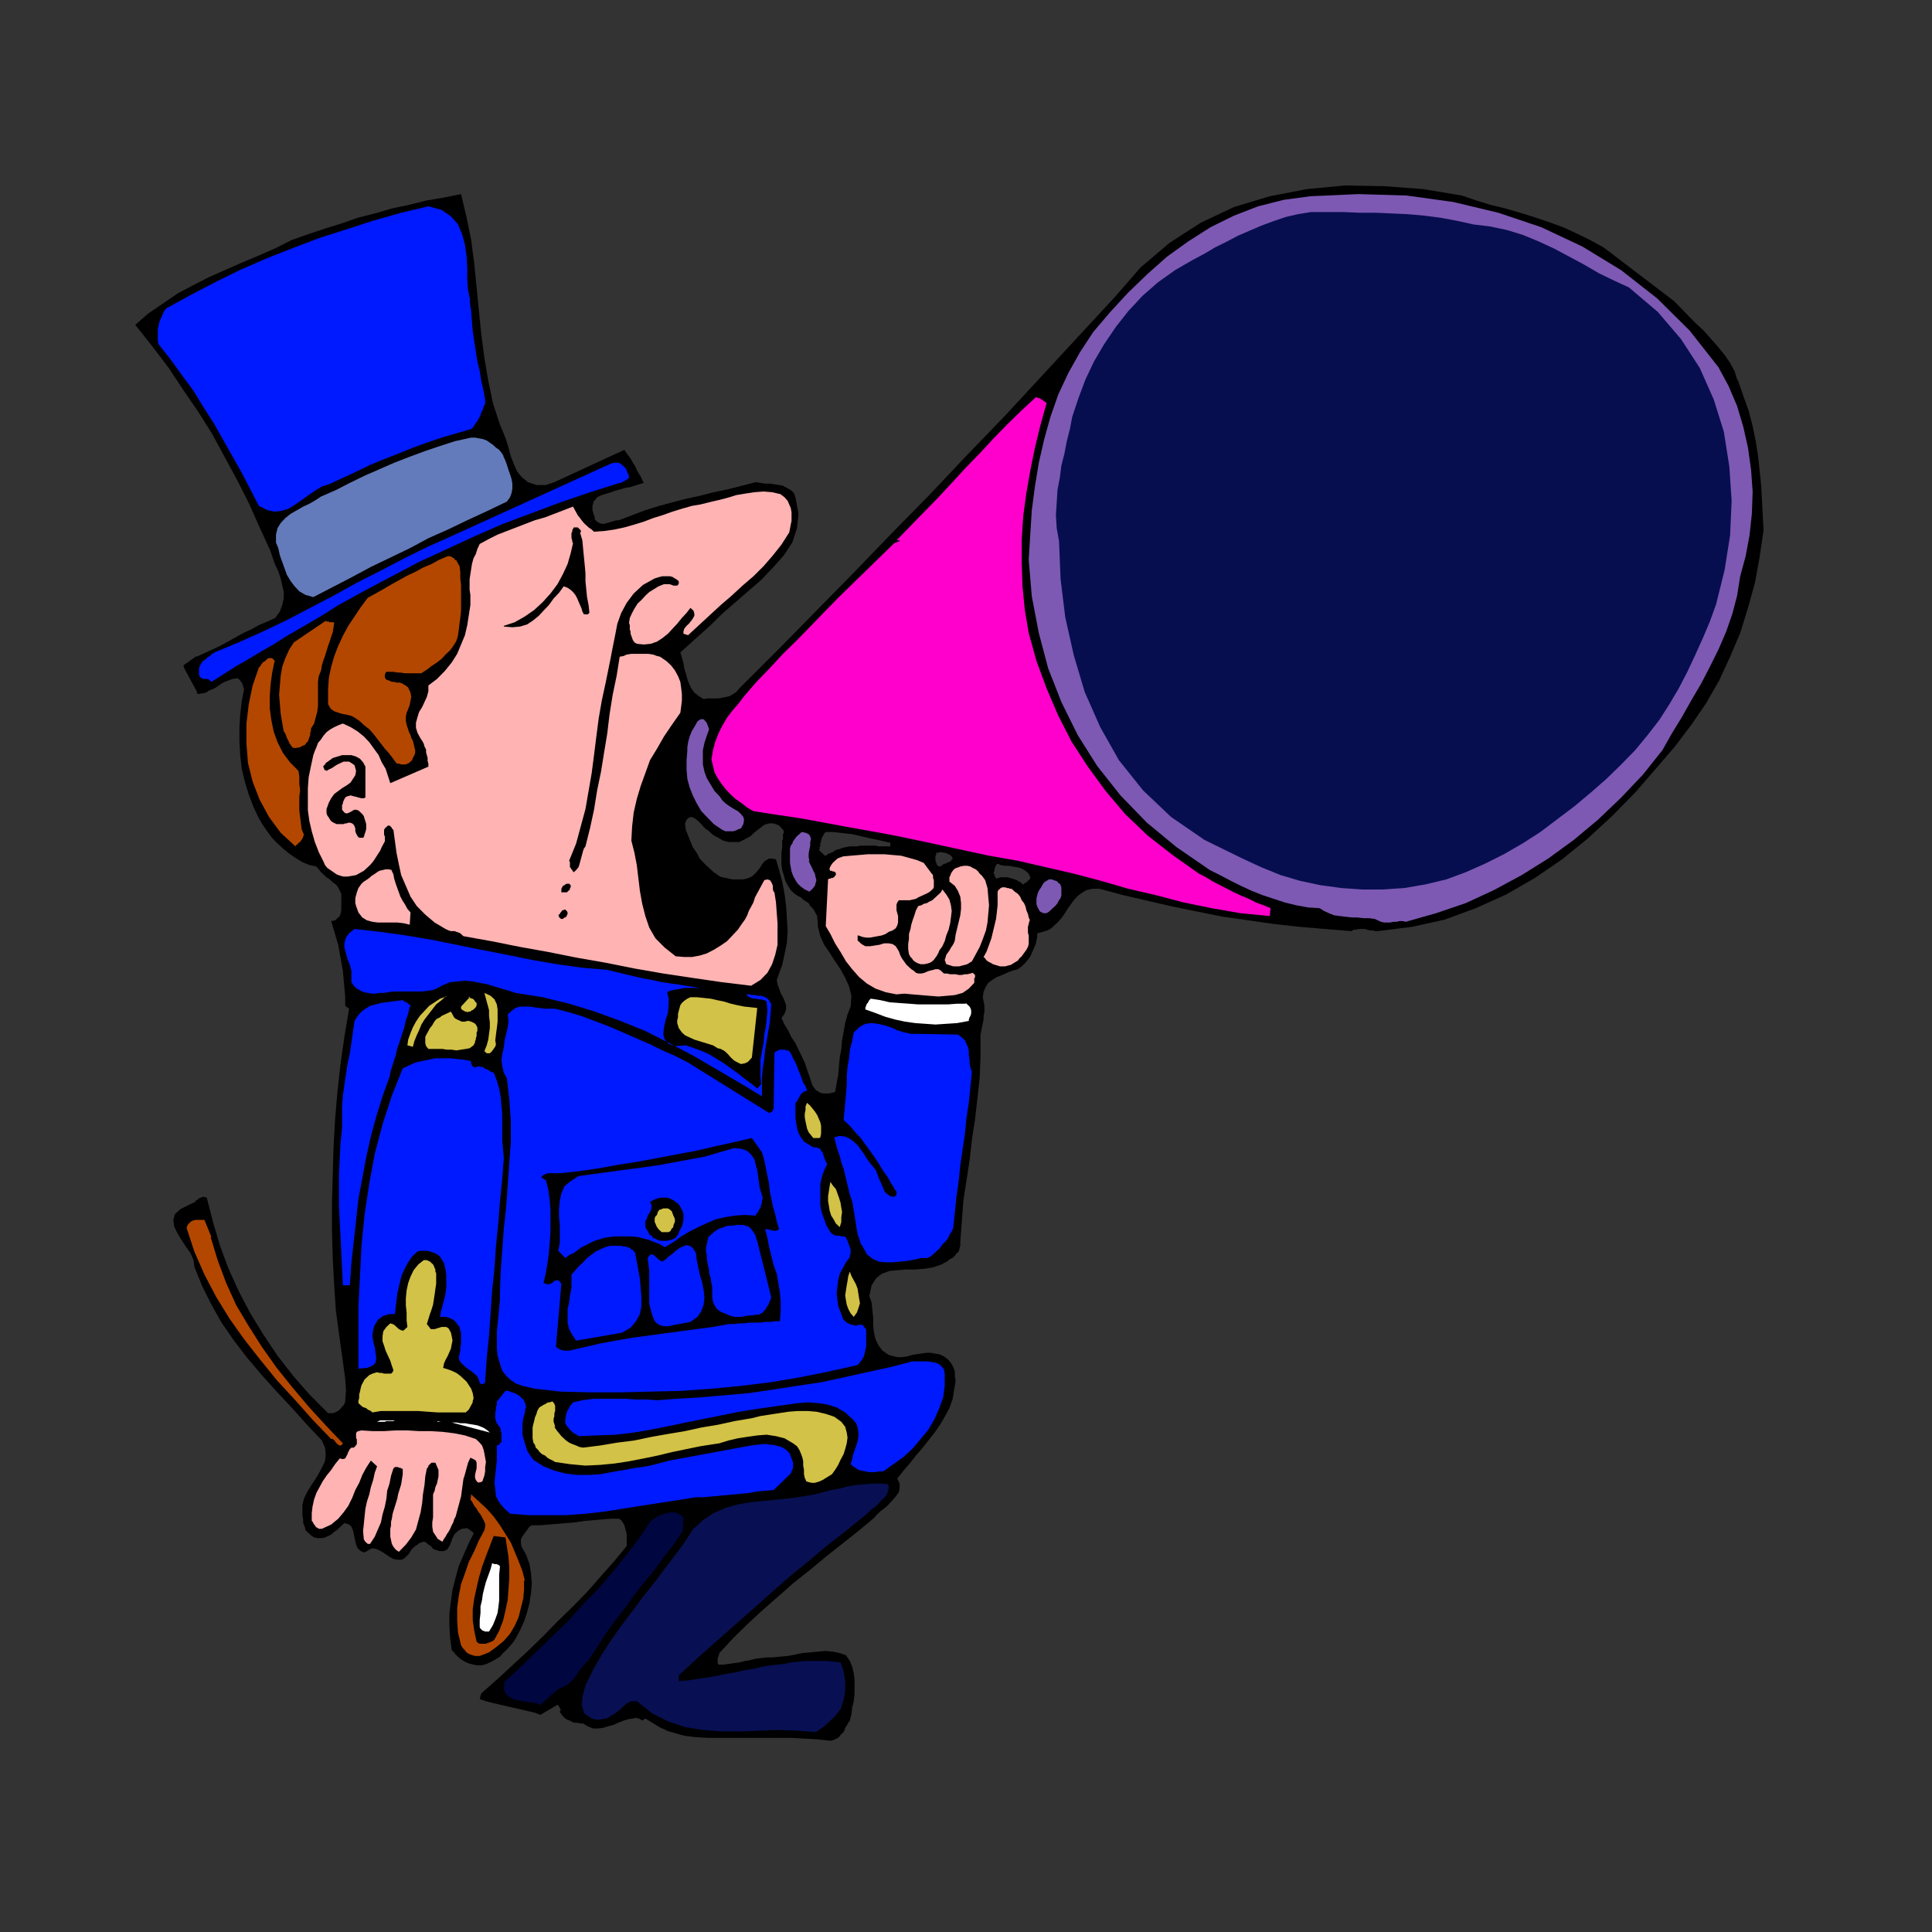<?xml version="1.0" encoding="utf-8"?>
<!-- Generator: Adobe Illustrator 14.0.0, SVG Export Plug-In . SVG Version: 6.00 Build 43363)  -->
<!DOCTYPE svg PUBLIC "-//W3C//DTD SVG 1.1//EN" "http://www.w3.org/Graphics/SVG/1.1/DTD/svg11.dtd">
<svg version="1.1" id="Calque_1" xmlns="http://www.w3.org/2000/svg" xmlns:xlink="http://www.w3.org/1999/xlink" x="0px" y="0px"
	 width="500px" height="500px" viewBox="0 0 500 500" enable-background="new 0 0 500 500" xml:space="preserve">
<rect x="0" y="0" width="500" height="500" fill="#333333" stroke="none"/>
<g>
	<polygon points="449.558,98.196 448.954,96.152 447.747,93.92 446.338,91.875 444.526,89.645 442.716,87.6 440.904,85.555 
		438.892,83.696 436.88,81.65 435.068,79.791 433.258,77.932 414.944,63.988 411.524,62.129 408.103,60.457 404.48,58.784 
		400.856,57.481 397.033,56.181 393.412,55.065 389.588,53.95 385.764,53.02 382.142,51.904 378.319,50.604 368.257,48.93 
		358.195,48.186 348.133,48 338.271,48.93 328.611,50.789 319.354,53.578 310.7,57.668 302.651,62.873 295.205,69.194 
		288.564,76.816 279.105,87.042 269.648,97.267 260.189,107.492 250.328,117.717 240.669,127.942 230.809,137.982 220.948,148.207 
		211.086,158.247 201.226,168.286 191.164,178.325 190.56,179.068 189.755,179.626 188.749,180.184 187.943,180.37 186.937,180.556 
		185.931,180.742 185.126,180.742 184.12,180.742 183.114,180.742 182.108,180.927 180.9,180.184 179.693,179.254 178.888,178.139 
		178.285,176.838 177.881,175.722 177.479,174.235 177.077,172.933 176.875,171.632 176.473,170.145 176.07,168.843 
		183.919,161.778 186.937,158.804 190.157,156.016 193.579,153.041 197,150.067 200.018,146.906 202.836,143.745 205.049,140.398 
		206.257,136.681 206.66,132.962 205.855,128.687 205.452,127.571 204.647,126.827 203.641,126.269 202.635,125.712 
		201.628,125.526 200.421,125.34 199.213,125.154 198.006,125.154 196.799,124.968 195.591,124.782 191.968,125.712 
		188.347,126.641 184.724,127.385 181.102,128.314 177.681,129.058 174.058,129.988 170.638,130.917 167.015,132.033 
		163.594,133.334 160.172,134.635 159.569,134.635 158.965,134.821 158.362,135.008 157.757,135.194 156.953,135.378 
		156.349,135.564 155.745,135.564 155.142,135.378 154.538,135.008 153.934,134.449 153.934,133.892 153.732,133.334 
		153.532,132.776 153.331,132.033 153.331,131.476 153.331,130.917 153.532,130.174 153.732,129.616 154.136,129.244 
		154.538,128.687 155.745,128.128 156.953,127.757 158.16,127.385 159.166,127.013 160.575,126.641 161.782,126.269 162.99,126.083 
		164.198,125.712 165.405,125.34 166.613,124.968 166.21,124.224 165.807,123.295 165.204,122.365 164.801,121.621 164.398,120.692 
		163.794,119.762 163.393,119.019 162.788,118.089 162.185,117.346 161.582,116.417 159.569,117.346 157.557,118.275 
		155.544,119.205 153.532,120.134 151.52,121.064 149.507,121.993 147.495,122.923 145.482,123.853 143.47,124.782 141.256,125.526 
		138.841,125.526 136.627,124.782 135.017,123.481 133.81,121.993 133.005,120.134 132.2,118.089 131.596,115.858 130.993,113.813 
		130.188,111.769 129.383,109.91 127.571,104.332 126.364,98.568 125.358,92.619 124.553,86.484 123.949,80.535 123.346,74.4 
		122.741,68.266 121.937,62.129 120.729,56.181 119.321,50.231 114.692,51.161 110.265,51.904 105.838,53.02 101.41,53.95 
		96.983,55.251 92.555,56.366 88.329,57.854 84.104,59.155 79.676,60.643 75.45,62.129 71.425,64.175 67.198,66.034 62.772,67.893 
		58.545,69.752 54.319,71.611 50.294,73.656 46.068,75.887 42.245,78.49 38.421,81.093 35,84.068 39.428,89.645 43.654,95.223 
		47.477,100.985 51.3,106.563 54.923,112.326 58.143,118.275 61.363,124.224 64.381,130.174 67.198,136.494 70.017,142.63 
		70.62,144.489 71.224,146.162 72.029,147.835 72.632,149.695 73.036,151.368 73.438,153.227 73.438,154.899 73.036,156.574 
		72.431,158.247 71.224,159.919 69.211,160.849 66.998,161.778 64.985,162.895 62.974,163.824 60.961,164.939 58.949,166.054 
		56.936,167.17 54.923,168.1 52.911,169.029 50.899,169.959 50.899,169.773 47.477,172.19 47.679,172.933 48.081,173.677 
		48.483,174.42 48.887,175.165 49.289,175.908 49.691,176.652 50.093,177.396 50.496,178.139 50.899,178.883 51.1,179.626 
		52.307,179.44 53.313,179.254 54.118,178.697 55.124,178.325 56.13,177.768 57.136,177.024 58.143,176.466 59.149,176.094 
		60.155,175.722 61.363,175.536 61.766,175.722 61.967,175.908 62.168,176.094 62.369,176.466 62.57,176.652 62.772,177.024 
		62.772,177.396 62.974,177.582 62.974,177.954 63.174,178.325 62.57,181.485 62.168,184.832 61.967,188.364 61.967,191.896 
		62.168,195.429 62.57,198.961 63.375,202.308 64.381,205.654 65.589,208.814 66.998,211.789 68.004,213.462 69.011,214.95 
		70.217,216.623 71.626,218.11 73.236,219.597 74.847,220.898 76.456,222.014 78.267,223.13 80.079,223.874 81.89,224.246 
		82.493,224.989 83.098,225.732 83.902,226.476 84.506,227.034 85.311,227.591 86.116,228.334 86.921,228.893 87.524,229.637 
		87.927,230.566 88.329,231.31 88.329,232.239 88.329,232.983 88.329,233.912 88.329,234.842 88.329,235.586 88.128,236.516 
		87.927,237.073 87.323,237.63 86.719,238.188 85.713,238.375 86.317,240.419 86.921,242.465 87.524,244.51 87.927,246.741 
		88.329,248.972 88.732,251.202 88.934,253.434 89.134,255.664 89.335,257.896 89.335,260.313 90.341,261.057 89.134,268.306 
		88.128,275.37 87.323,282.621 86.719,289.686 86.317,296.937 86.116,304.001 85.915,311.253 85.915,318.502 86.116,325.753 
		86.518,333.19 86.719,336.164 86.921,339.14 87.323,342.113 87.726,345.087 88.128,348.063 88.53,350.853 88.934,353.826 
		89.335,356.801 89.537,359.775 89.335,362.749 89.134,363.309 88.934,363.679 88.53,364.051 88.128,364.607 87.726,364.979 
		87.123,365.352 86.719,365.538 86.116,365.725 85.512,365.725 84.909,365.725 80.079,360.89 75.853,356.057 71.828,350.853 
		68.205,345.46 64.785,339.882 61.766,334.119 59.149,328.355 56.936,322.407 55.124,316.271 53.515,309.951 52.911,309.764 
		52.508,309.764 51.905,309.951 51.502,310.136 51.1,310.509 50.698,310.693 50.496,311.065 50.093,311.253 49.691,311.438 
		49.289,311.623 46.672,312.926 45.264,314.227 44.862,315.713 45.062,317.388 45.868,319.061 46.874,320.733 48.081,322.594 
		49.289,324.267 50.093,326.126 50.294,327.798 52.307,332.818 54.722,337.651 57.338,342.299 60.558,346.947 63.979,351.409 
		67.602,355.685 71.425,359.961 75.45,364.238 79.273,368.513 83.298,372.789 84.104,374.647 84.304,376.322 84.104,378.181 
		83.298,379.854 82.493,381.341 81.487,383.014 80.481,384.502 79.475,386.175 78.67,387.848 78.267,389.521 78.267,390.45 
		78.267,391.381 78.267,392.31 78.468,393.239 78.468,394.169 78.872,395.099 79.073,396.027 79.676,396.586 80.481,397.33 
		81.286,397.888 82.292,398.072 83.298,398.072 84.104,397.888 84.909,397.516 85.713,397.143 86.317,396.586 87.123,396.027 
		87.726,395.471 88.53,394.727 89.134,394.169 90.341,394.542 90.946,395.099 91.347,396.027 91.549,396.958 91.75,397.888 
		91.952,398.816 92.153,399.747 92.555,400.676 93.36,401.421 94.366,401.79 95.574,401.048 96.379,400.676 97.385,400.861 
		98.191,401.233 99.197,401.79 100.002,402.35 100.806,402.906 101.813,403.465 102.819,403.649 103.825,403.649 104.428,403.465 
		104.832,403.093 105.234,402.721 105.636,402.35 106.039,401.79 106.24,401.421 106.642,400.861 107.045,400.491 107.447,400.119 
		108.051,399.747 108.453,399.373 109.058,399.188 109.459,399.001 109.862,399.001 110.265,399.188 110.466,399.373 
		110.868,399.747 111.271,399.932 111.673,400.304 112.076,400.861 113.686,401.421 114.894,401.421 115.698,401.048 
		116.302,400.119 116.704,399.188 117.107,398.072 117.71,396.958 118.515,396.214 119.521,395.655 121.132,395.471 
		121.132,395.655 121.333,395.843 121.534,395.843 121.735,396.027 121.937,396.214 122.138,396.399 122.34,396.399 122.34,396.586 
		122.54,396.772 122.54,396.958 121.132,399.747 119.924,402.534 118.717,405.323 117.912,408.297 117.107,411.458 116.704,414.435 
		116.302,417.593 116.302,420.754 116.502,423.914 116.906,427.075 117.509,427.633 117.912,428.19 118.515,428.748 119.12,429.308 
		119.723,429.677 120.327,430.049 121.132,430.421 121.735,430.607 122.54,430.794 123.346,430.979 124.754,430.979 
		125.961,430.607 127.169,430.049 128.175,429.492 129.383,428.748 130.188,427.818 131.194,426.888 131.999,425.959 
		132.804,425.03 133.408,424.101 134.615,421.87 135.621,419.64 136.426,417.223 137.03,414.805 137.433,412.202 137.633,409.787 
		137.433,407.183 137.03,404.767 136.225,402.534 135.017,400.304 134.815,399.561 134.815,399.001 134.815,398.444 
		135.017,397.888 135.42,397.33 135.822,396.772 136.225,396.214 136.627,395.655 137.03,395.099 137.633,394.727 139.847,394.727 
		142.061,394.542 144.476,394.354 146.689,394.169 148.903,393.983 151.318,393.611 153.532,393.425 155.745,393.239 
		157.959,393.054 160.172,393.054 160.776,393.425 161.179,393.983 161.582,394.727 161.782,395.471 161.983,396.214 
		162.185,396.958 162.185,397.702 162.185,398.444 162.185,399.373 162.185,400.119 158.965,404.021 155.343,408.112 
		151.921,412.017 148.098,415.922 144.274,419.64 140.451,423.542 136.627,427.261 132.602,430.979 128.577,434.697 124.553,438.23 
		124.151,439.717 125.76,440.275 127.169,440.647 128.779,441.02 130.389,441.392 131.999,441.762 133.608,442.134 135.219,442.506 
		136.828,442.878 138.438,443.25 139.847,443.809 144.274,441.204 144.476,441.392 144.677,441.576 144.677,441.762 
		144.878,441.949 144.878,442.134 145.079,442.321 145.079,442.506 145.079,442.691 144.878,442.878 144.878,443.064 
		145.281,443.621 145.683,444.181 146.287,444.737 146.89,445.109 147.495,445.295 148.098,445.667 148.702,445.852 
		149.507,445.852 150.11,446.039 150.915,446.039 152.123,446.782 153.532,447.339 154.739,447.339 156.147,447.154 
		157.355,446.782 158.764,446.41 159.971,445.852 161.38,445.295 162.588,444.923 163.996,444.737 164.398,444.55 164.6,444.55 
		165.002,444.737 165.405,444.737 165.606,444.923 166.008,445.109 166.21,445.295 166.411,445.109 166.813,444.923 
		167.015,444.737 168.222,445.479 169.43,446.225 170.638,446.97 171.844,447.526 173.052,448.083 174.461,448.455 175.668,448.828 
		177.077,449.198 178.485,449.385 179.894,449.571 183.315,449.757 186.937,449.757 190.359,449.757 193.981,449.757 
		197.604,449.757 201.024,449.757 204.647,449.757 208.068,449.943 211.489,450.128 214.911,450.5 215.715,450.315 216.52,449.943 
		217.124,449.571 217.526,449.013 218.13,448.455 218.532,447.898 218.734,447.154 219.136,446.598 219.539,445.852 
		219.942,445.295 220.343,443.621 220.545,441.949 220.948,440.275 221.148,438.416 221.148,436.558 221.148,434.697 
		220.948,433.025 220.545,431.352 219.942,429.864 218.936,428.378 217.325,427.818 215.514,427.447 213.703,427.261 
		211.691,427.447 209.678,427.633 207.666,427.818 205.855,428.19 203.842,428.563 201.83,428.748 199.817,428.936 198.409,428.936 
		196.799,429.12 195.39,429.308 193.981,429.677 192.774,429.864 191.365,430.236 189.956,430.421 188.749,430.607 187.34,430.794 
		185.931,430.794 185.73,430.421 185.73,430.236 185.73,429.864 185.73,429.492 185.73,429.12 185.931,428.748 185.931,428.563 
		186.132,428.19 186.132,427.818 186.334,427.633 189.956,423.729 193.579,420.196 197.402,416.663 201.427,413.133 205.452,409.6 
		209.678,406.254 213.703,402.906 217.93,399.561 222.155,396.214 226.179,392.867 226.985,391.938 227.991,391.009 
		228.998,390.266 230.004,389.336 231.01,388.22 231.815,387.29 232.62,386.175 232.821,385.059 232.821,383.943 232.217,382.642 
		233.827,380.598 235.437,378.739 237.047,376.692 238.657,374.834 240.266,372.789 241.877,370.745 243.285,368.699 
		244.492,366.654 245.7,364.423 246.505,362.191 246.707,361.077 246.907,359.775 247.109,358.66 247.31,357.359 247.109,356.057 
		247.109,354.942 246.707,353.826 246.103,352.711 245.297,351.781 244.292,351.037 243.084,350.48 241.877,350.294 
		240.871,350.108 239.663,350.108 238.456,350.294 237.248,350.48 236.041,350.665 234.833,351.037 233.625,351.225 
		232.217,351.225 230.004,350.665 228.394,349.55 227.387,348.248 226.583,346.576 226.179,344.902 225.979,343.043 
		225.979,340.998 225.777,339.14 225.576,337.093 224.973,335.421 225.576,332.633 226.784,330.773 228.192,329.657 
		230.204,328.914 232.217,328.728 234.632,328.542 236.846,328.542 239.26,328.355 241.474,327.984 243.688,327.24 244.292,326.868 
		245.097,326.496 245.7,325.939 246.505,325.567 247.109,325.009 247.512,324.451 248.115,323.895 248.316,323.15 248.519,322.407 
		248.519,321.478 248.919,316.085 249.322,310.693 250.128,305.488 250.932,300.283 251.537,294.892 252.341,289.686 
		252.944,284.296 253.549,278.903 253.75,273.326 253.75,267.749 253.95,266.819 254.153,265.704 254.354,264.774 254.556,263.846 
		254.556,262.916 254.756,261.986 254.756,261.057 254.756,260.127 254.556,259.197 254.354,258.081 254.556,256.594 
		255.159,255.292 255.762,254.362 256.769,253.62 257.975,252.876 259.384,252.318 260.593,251.761 262,251.202 263.409,250.831 
		264.415,250.087 265.221,249.344 265.824,248.6 266.428,247.855 266.83,247.112 267.233,246.183 267.637,245.253 268.037,244.324 
		268.24,243.394 268.44,242.465 268.44,241.535 269.246,241.349 269.85,241.163 270.453,240.977 271.056,240.791 271.458,240.605 
		272.063,240.234 272.465,239.862 272.868,239.49 273.271,239.118 273.674,238.746 263.611,228.15 263.209,227.777 262.605,227.591 
		262,227.405 261.396,227.22 260.793,227.034 260.189,227.034 259.587,227.034 258.981,227.034 258.378,227.22 257.774,227.405 
		257.774,227.22 257.574,227.034 257.574,226.848 257.372,226.662 257.372,226.662 257.372,226.476 257.372,226.291 
		257.171,226.104 257.171,225.918 257.171,225.732 246.103,222.758 245.902,222.944 245.7,223.13 245.297,223.13 245.097,223.316 
		244.694,223.502 244.492,223.502 244.091,223.688 243.889,223.874 243.688,224.06 243.285,224.246 243.084,224.246 242.682,224.06 
		242.48,223.874 242.48,223.688 242.279,223.316 242.279,223.13 242.079,222.758 242.079,222.572 242.079,222.2 242.079,221.828 
		222.759,218.854 221.753,219.039 220.948,219.039 219.942,219.039 218.936,219.225 218.13,219.411 217.124,219.783 
		216.319,219.969 215.514,220.527 214.508,220.898 213.703,221.457 213.502,221.457 213.3,221.271 213.3,221.271 213.099,221.084 
		212.898,220.898 212.696,220.713 212.496,220.527 212.294,220.341 212.092,220.155 211.892,220.155 212.092,219.969 
		212.092,219.597 212.092,219.411 212.092,219.225 212.294,219.039 212.294,218.668 212.294,218.482 212.294,218.296 
		212.294,218.11 212.496,217.924 202.434,217.924 202.434,219.225 202.232,220.713 202.232,222.2 202.232,223.688 202.434,225.175 
		202.836,226.476 203.238,227.964 203.842,229.079 204.647,230.38 205.653,231.31 206.458,231.868 207.263,232.239 207.868,232.797 
		208.672,233.355 209.275,233.728 209.678,234.471 210.281,235.028 210.685,235.586 211.086,236.33 211.489,237.073 
		211.691,239.862 212.294,242.279 213.3,244.51 214.709,246.555 216.117,248.785 217.526,250.831 218.734,253.061 219.74,255.292 
		220.343,257.709 220.142,260.498 219.338,262.543 218.734,264.774 218.332,267.005 217.93,269.235 217.728,271.467 
		217.325,273.698 217.124,275.93 216.923,278.159 216.52,280.391 216.117,282.621 215.313,282.807 214.508,282.993 213.904,282.993 
		213.099,282.993 212.294,282.807 211.691,282.437 211.086,282.064 210.685,281.507 210.281,280.948 210.081,280.391 
		209.477,278.531 208.873,276.859 208.269,275 207.464,273.326 206.66,271.652 205.855,269.98 204.849,268.493 204.043,266.819 
		203.037,265.145 202.232,263.474 203.037,262.356 203.44,261.242 203.44,260.127 203.037,259.01 202.635,258.081 202.03,256.967 
		201.628,255.85 201.226,254.734 201.024,253.62 201.427,252.503 202.434,249.714 203.037,246.926 203.641,243.952 203.842,240.791 
		203.641,237.63 203.44,234.471 203.037,231.31 202.434,228.15 201.628,225.175 200.824,222.386 199.817,222.2 199.012,222.2 
		198.409,222.572 197.805,222.944 197.201,223.688 196.799,224.432 196.194,225.175 195.793,225.732 195.189,226.291 
		194.585,226.848 193.78,227.22 193.176,227.405 192.17,227.591 191.365,227.591 190.56,227.591 189.554,227.591 188.749,227.405 
		187.943,227.22 186.937,227.034 186.334,226.848 184.724,225.732 183.517,224.617 182.309,223.502 181.102,222.2 180.296,220.713 
		179.291,219.225 178.687,217.738 178.083,216.251 177.479,214.764 177.278,213.09 177.681,212.161 178.285,211.603 
		178.888,211.417 179.492,211.603 180.296,212.161 180.9,212.718 181.504,213.276 182.108,214.02 182.712,214.578 183.315,214.95 
		183.919,215.507 184.523,216.065 185.126,216.437 185.931,216.809 186.536,217.18 187.139,217.552 187.943,217.738 
		188.547,217.924 189.353,217.924 189.956,217.924 191.365,217.924 192.774,217.18 194.183,216.437 195.39,215.321 196.598,214.392 
		197.805,213.462 199.012,213.09 200.219,213.09 201.628,213.648 202.836,214.95 202.836,215.321 202.836,215.507 202.635,215.879 
		202.635,216.065 202.635,216.437 202.635,216.623 202.635,216.995 202.635,217.18 202.434,217.552 202.434,217.924 
		212.496,217.924 212.496,217.552 212.496,217.366 212.696,216.995 212.696,216.809 212.898,216.437 213.099,216.251 
		213.099,216.065 213.3,215.693 213.502,215.507 213.703,215.321 215.514,215.321 217.325,215.507 218.936,215.693 220.545,215.879 
		222.155,216.251 223.766,216.623 225.375,216.995 227.186,217.366 228.796,217.738 230.406,218.11 230.406,219.039 
		229.601,219.039 228.796,219.039 228.192,219.039 227.387,219.039 226.583,218.854 225.777,218.854 224.973,218.854 
		224.368,218.854 223.564,218.854 222.759,218.854 242.079,221.828 242.079,221.828 242.079,221.643 242.079,221.457 
		242.279,221.271 242.279,221.271 242.279,221.084 242.279,220.898 242.279,220.898 242.279,220.713 242.079,220.713 
		242.682,220.713 243.285,220.527 243.688,220.527 244.292,220.713 244.694,220.713 245.097,220.898 245.499,221.084 
		245.902,221.271 246.304,221.643 246.505,222.014 246.505,222.014 246.505,222.2 246.505,222.2 246.505,222.386 246.304,222.386 
		246.304,222.572 246.304,222.572 246.304,222.572 246.103,222.758 246.103,222.758 257.171,225.732 257.372,225.361 
		257.372,225.175 257.372,224.989 257.372,224.803 257.574,224.432 257.574,224.246 257.774,224.06 257.774,223.874 
		257.975,223.688 258.178,223.502 258.981,223.874 259.987,224.06 260.994,224.06 262,224.246 263.209,224.432 264.013,224.617 
		264.817,224.989 265.624,225.546 266.228,226.104 266.63,227.034 266.63,227.22 266.428,227.591 266.228,227.777 266.025,227.964 
		265.824,228.15 265.624,228.334 265.422,228.521 265.221,228.521 265.019,228.707 264.817,228.893 264.617,228.893 
		264.617,228.707 264.415,228.707 264.415,228.521 264.215,228.521 264.215,228.334 264.013,228.334 263.813,228.15 263.813,228.15 
		263.611,228.15 273.674,238.746 274.68,237.63 275.483,236.516 276.289,235.214 277.094,234.098 277.898,232.983 278.905,231.868 
		279.911,231.124 281.118,230.38 282.729,230.009 284.539,230.009 290.779,231.682 297.217,233.169 303.657,234.657 
		310.098,235.957 316.538,237.259 323.179,238.188 329.618,239.118 336.259,239.862 342.899,240.419 349.742,240.977 
		350.346,240.605 350.949,240.605 351.754,240.419 352.358,240.419 353.164,240.419 353.767,240.605 354.571,240.791 
		355.177,240.791 355.98,240.977 356.583,240.977 365.438,239.862 373.891,238.002 381.941,235.028 389.789,231.496 397.234,227.22 
		404.278,222.386 410.919,216.995 417.358,211.045 423.195,205.096 428.829,198.589 433.459,193.198 437.685,187.62 
		441.508,182.042 444.93,176.094 447.747,169.959 450.363,163.824 452.375,157.317 454.186,150.81 455.395,144.117 456.4,137.238 
		456.198,133.334 455.997,129.43 455.798,125.712 455.395,121.807 454.991,118.089 454.388,114.185 453.583,110.28 452.576,106.377 
		451.167,102.473 449.76,98.382 449.76,98.382 	"/>
	<polygon fill="#7D59B3" points="444.729,95.036 447.344,99.87 449.558,105.076 451.167,110.467 452.375,115.858 453.18,121.621 
		453.583,127.199 453.382,132.962 452.778,138.54 451.772,143.931 450.363,149.137 449.558,154.156 448.351,158.804 
		446.741,163.451 444.729,168.1 442.514,172.561 440.302,176.838 437.685,181.299 435.271,185.575 432.654,189.852 430.239,194.127 
		425.208,200.448 419.573,206.397 413.537,212.161 407.297,217.366 400.656,222.2 393.813,226.476 386.569,230.38 379.325,233.728 
		371.676,236.33 363.829,238.56 363.023,238.375 362.221,238.375 361.414,238.56 360.608,238.56 359.805,238.746 358.999,238.746 
		358.195,238.746 357.389,238.56 356.583,238.188 355.779,237.816 354.371,237.63 352.962,237.63 351.353,237.445 349.943,237.445 
		348.334,237.259 346.725,237.073 345.314,236.887 343.905,236.33 342.699,235.771 341.491,235.028 338.472,234.842 
		335.453,234.284 332.435,233.541 329.618,232.611 326.8,231.682 323.983,230.566 321.166,229.264 318.55,227.964 315.732,226.476 
		313.116,225.175 304.463,219.225 296.816,212.904 289.973,205.84 283.937,198.218 278.905,190.223 274.68,181.672 271.258,172.933 
		268.843,163.824 267.03,154.342 266.228,144.86 266.63,138.354 267.03,132.033 267.837,125.898 268.843,119.762 270.252,113.627 
		271.861,107.864 273.874,102.101 276.489,96.523 279.509,91.132 282.93,85.927 287.357,80.721 291.985,75.701 297.017,70.868 
		302.048,66.406 307.481,62.501 313.316,58.784 319.354,55.809 325.593,53.392 332.233,51.718 339.077,50.789 351.552,50.231 
		364.029,50.604 376.104,52.276 387.776,55.065 398.844,58.784 409.512,63.802 419.573,69.938 428.829,77.189 437.283,85.555 
		444.729,95.036 444.729,95.036 	"/>
	<polygon fill="#001AFF" points="121.534,77.746 121.937,80.535 122.138,83.138 122.34,85.741 122.741,88.343 123.145,90.946 
		123.546,93.548 124.151,95.966 124.553,98.568 125.157,101.171 125.559,103.588 125.559,104.518 125.157,105.262 124.956,106.005 
		124.553,106.749 124.352,107.492 123.949,108.236 123.546,108.979 122.943,109.724 122.54,110.467 121.937,111.025 118.113,112.14 
		114.29,113.255 110.466,114.557 106.843,115.858 103.222,117.346 99.397,118.833 95.775,120.32 92.354,121.993 88.732,123.667 
		85.11,125.34 83.298,125.898 81.487,127.013 79.877,128.128 78.066,129.43 76.456,130.546 74.645,131.661 72.834,132.219 
		71.023,132.405 69.211,132.033 66.998,130.917 64.785,126.641 62.57,122.365 60.155,118.089 57.741,113.813 55.326,109.537 
		52.71,105.448 50.093,101.171 47.075,97.082 44.257,93.177 41.038,89.086 40.836,88.157 40.836,87.228 40.836,86.112 
		40.836,85.183 41.038,84.252 41.239,83.323 41.642,82.394 42.043,81.464 42.446,80.535 43.049,79.791 49.49,76.259 55.93,72.913 
		62.369,69.752 69.211,66.777 75.853,64.175 82.694,61.572 89.738,59.341 96.58,57.11 103.825,55.065 110.868,53.392 114.29,54.322 
		116.704,55.995 118.515,58.04 119.521,60.457 120.327,63.246 120.729,66.22 120.93,69.194 120.93,72.169 121.132,75.143 
		121.735,77.932 121.735,77.932 	"/>
	<polygon fill="#060E4F" points="380.935,58.04 385.563,58.598 389.991,59.527 394.216,60.829 398.241,62.501 402.266,64.361 
		406.09,66.406 409.913,68.45 413.736,70.682 417.561,72.541 421.586,74.4 429.03,80.721 435.068,87.786 439.898,95.223 
		443.52,103.402 446.136,111.769 447.545,120.692 448.148,129.616 447.747,138.54 446.338,147.463 444.123,156.388 442.514,160.849 
		440.703,165.125 438.691,169.587 436.68,173.863 434.464,178.139 432.049,182.229 429.434,186.319 426.415,190.223 
		423.195,194.127 419.573,197.846 415.749,201.563 411.725,205.096 407.499,208.629 403.071,211.975 398.645,215.321 
		394.016,218.296 389.185,221.084 384.356,223.502 379.325,225.732 374.294,227.591 368.861,228.893 363.426,229.823 
		357.792,230.194 352.358,230.194 347.126,229.823 341.693,229.079 336.46,227.964 331.428,226.476 326.396,224.432 321.569,222.2 
		311.707,217.366 303.054,211.417 295.811,204.539 289.57,196.729 284.742,188.179 280.717,179.068 277.898,169.587 
		275.686,159.733 274.478,149.881 274.074,140.026 273.471,136.681 273.271,133.334 273.471,130.174 273.674,126.827 
		274.276,123.667 274.68,120.506 275.483,117.346 276.087,114.185 276.893,111.025 277.496,107.864 279.105,103.03 280.917,98.196 
		283.13,93.548 285.748,89.086 288.767,84.625 291.985,80.535 295.607,76.631 299.633,73.098 304.061,69.938 308.891,67.149 
		311.707,65.662 314.525,63.988 317.544,62.501 320.36,61.014 323.378,59.713 326.396,58.412 329.416,57.295 332.637,56.181 
		335.856,55.437 339.277,54.879 343.503,54.879 347.729,54.879 351.955,55.065 356.183,55.065 360.407,55.251 364.433,55.437 
		368.658,55.809 372.885,56.366 376.909,57.11 381.136,58.04 381.136,58.04 	"/>
	<polygon fill="#FF00CC" points="270.855,104.332 269.246,110.096 267.837,115.858 266.63,121.807 265.624,127.571 264.817,133.52 
		264.415,139.655 264.415,145.604 264.617,151.74 265.221,157.875 266.228,163.824 268.24,171.074 270.855,178.139 273.874,185.204 
		277.296,191.896 281.521,198.404 286.149,204.725 291.18,210.673 297.017,216.251 303.457,221.271 310.298,226.104 312.11,227.034 
		313.922,228.15 315.732,229.079 317.544,230.009 319.354,230.938 321.365,231.868 323.179,232.611 324.99,233.541 327.002,234.284 
		328.813,235.028 328.611,237.073 320.965,236.33 313.52,235.028 306.273,233.541 299.229,231.682 291.985,230.009 284.942,227.964 
		277.898,226.104 270.655,224.432 263.409,222.758 255.963,221.457 249.926,220.155 243.889,218.854 237.852,217.552 
		231.613,216.251 225.576,215.136 219.338,214.02 213.3,212.904 207.263,211.789 201.024,210.859 194.987,209.93 193.377,209 
		191.968,207.884 190.359,206.77 188.95,205.468 187.743,204.167 186.737,202.866 185.73,201.377 184.925,199.891 184.523,198.218 
		184.12,196.545 184.523,194.127 185.126,191.896 185.931,189.852 186.937,187.806 188.145,185.761 189.554,183.902 
		191.164,182.042 192.573,180.184 194.183,178.325 195.793,176.466 199.213,172.933 202.635,169.215 206.257,165.683 
		209.879,161.964 213.3,158.433 216.923,154.714 220.545,151.182 224.167,147.649 227.79,144.117 231.412,140.585 232.821,140.026 
		232.821,139.841 232.821,139.841 232.62,139.841 232.62,139.841 232.418,139.841 232.418,139.841 232.217,139.841 232.217,139.841 
		232.017,139.841 232.017,139.841 235.638,136.123 239.26,132.405 242.883,128.687 246.505,124.782 249.926,121.064 
		253.549,117.346 256.969,113.627 260.593,109.91 264.215,106.377 268.037,102.844 268.44,102.844 268.643,103.03 269.043,103.03 
		269.246,103.216 269.648,103.402 269.85,103.588 270.05,103.773 270.453,103.96 270.655,104.146 270.855,104.332 270.855,104.332 	
		"/>
	<polygon fill="#637BBA" points="130.188,117.903 130.791,119.205 131.194,120.32 131.596,121.621 131.999,122.737 132.402,124.039 
		132.602,125.154 132.602,126.455 132.402,127.571 131.999,128.687 131.194,129.801 126.163,132.219 120.93,134.635 
		115.899,137.053 110.868,139.283 106.039,141.886 101.008,144.303 95.977,146.72 91.147,149.322 86.116,151.926 81.085,154.528 
		79.073,153.97 77.462,153.041 76.255,151.74 75.249,150.438 74.242,148.765 73.639,147.092 73.036,145.418 72.431,143.745 
		72.029,141.886 71.425,140.398 71.425,138.354 71.828,136.681 72.632,135.378 73.84,134.078 75.249,132.962 76.859,132.033 
		78.468,131.103 80.079,130.36 81.688,129.43 83.098,128.501 86.921,126.827 90.543,124.968 94.366,123.109 98.191,121.435 
		102.014,119.762 105.838,118.275 109.862,116.787 113.686,115.486 117.71,114.185 121.937,113.255 122.943,113.255 
		123.949,113.441 124.956,113.627 125.961,113.999 126.766,114.557 127.571,115.114 128.377,115.858 129.181,116.417 
		129.785,117.159 130.389,118.089 130.389,118.089 	"/>
	<polygon fill="#001AFF" points="162.588,122.923 162.788,123.295 162.788,123.667 162.588,123.853 162.387,124.039 
		161.983,124.224 161.782,124.41 161.38,124.596 160.977,124.782 160.776,124.968 160.374,124.968 152.726,127.385 145.079,129.988 
		137.633,132.776 130.188,135.564 122.943,138.726 115.698,142.072 108.453,145.418 101.41,149.137 94.366,152.855 87.323,156.758 
		84.104,158.804 80.683,160.849 77.462,162.708 74.242,164.567 71.023,166.612 67.803,168.472 64.381,170.517 61.162,172.376 
		57.942,174.42 54.722,176.466 54.319,176.094 54.118,175.908 53.716,175.722 53.313,175.722 52.911,175.722 52.71,175.722 
		52.307,175.536 51.905,175.35 51.704,175.165 51.502,174.606 51.502,173.677 51.502,172.933 51.704,172.376 52.106,171.632 
		52.508,171.074 53.112,170.702 53.716,170.145 54.319,169.773 54.923,169.215 55.527,168.843 61.766,166.24 68.004,163.451 
		74.242,160.477 80.279,157.317 86.317,154.156 92.354,150.81 98.592,147.649 104.63,144.489 110.667,141.514 116.906,138.726 
		158.16,119.948 158.965,119.762 159.569,119.762 160.172,119.762 160.776,120.134 161.179,120.506 161.582,120.878 161.983,121.25 
		162.185,121.807 162.387,122.365 162.788,122.923 162.788,122.923 	"/>
	<polygon fill="#FFB3B3" points="202.03,127.942 203.037,128.687 203.842,129.616 204.245,130.546 204.647,131.476 204.849,132.59 
		204.849,133.706 204.849,134.821 204.647,135.75 204.445,136.867 204.245,137.796 202.232,140.956 200.018,143.745 
		197.604,146.534 194.987,149.137 192.17,151.554 189.353,154.156 186.536,156.574 183.719,159.176 180.9,161.778 178.083,164.381 
		176.875,164.01 176.875,163.451 177.077,162.708 177.681,161.964 178.285,161.406 178.888,160.663 179.291,160.105 
		179.693,159.362 179.693,158.804 179.492,158.061 178.687,157.317 177.681,158.618 176.473,159.919 175.266,161.406 
		174.058,162.708 172.851,164.01 171.442,165.125 170.034,166.054 168.424,166.612 166.613,166.798 164.801,166.612 164.198,166.24 
		163.794,165.683 163.594,165.125 163.393,164.567 163.191,164.01 163.191,163.451 162.99,162.895 162.99,162.336 162.99,161.778 
		162.788,161.222 162.99,159.919 163.594,158.618 164.198,157.503 165.002,156.202 166.008,155.271 167.015,154.156 
		168.021,153.227 169.228,152.483 170.436,151.74 171.844,151.182 172.247,151.182 172.851,151.182 173.253,151.182 
		173.857,151.368 174.26,151.554 174.862,151.554 175.266,151.554 175.467,151.368 175.668,150.996 175.668,150.438 
		175.266,150.067 174.662,149.695 174.058,149.322 173.455,149.137 172.851,149.137 172.045,149.137 171.442,149.137 
		170.638,149.322 170.034,149.508 169.43,149.695 166.411,151.368 163.996,153.599 162.185,156.016 160.776,158.618 159.77,161.406 
		159.166,164.567 158.563,167.542 157.959,170.702 157.355,173.677 156.751,176.652 155.745,181.299 154.94,185.947 
		154.336,190.595 153.732,195.429 153.129,200.077 152.324,204.725 151.52,209.373 150.312,213.834 149.104,218.296 
		147.293,222.758 147.495,223.13 147.495,223.502 147.495,223.688 147.495,224.06 147.495,224.432 147.695,224.617 147.896,224.989 
		148.098,225.175 148.3,225.546 148.5,225.732 149.104,225.175 149.708,224.432 149.909,223.874 150.11,223.13 150.312,222.386 
		150.513,221.643 150.713,220.898 150.915,220.155 151.117,219.597 151.52,219.039 152.726,214.207 153.732,209.559 
		154.538,204.539 155.544,199.705 156.349,194.686 157.154,189.852 157.757,184.832 158.563,179.813 159.569,174.979 
		160.374,169.959 161.38,169.773 162.185,169.401 163.393,169.215 164.398,169.215 165.606,169.215 166.613,169.215 
		167.819,169.215 169.027,169.401 170.034,169.773 170.838,169.959 172.449,171.074 173.656,172.19 174.662,173.491 
		175.467,174.979 176.07,176.466 176.272,177.954 176.473,179.626 176.473,181.299 176.272,182.973 176.07,184.46 173.857,187.62 
		171.844,190.595 170.034,193.756 168.222,196.729 167.015,200.077 165.807,203.423 164.801,206.77 163.996,210.302 
		163.594,213.834 163.393,217.552 164.198,220.713 164.801,223.874 165.204,227.22 165.606,230.566 166.21,233.912 167.015,237.073 
		168.021,240.048 169.631,242.837 172.045,245.253 174.862,247.484 177.077,247.671 179.089,247.671 181.102,247.298 
		182.913,246.741 184.724,245.811 186.536,244.696 188.145,243.58 189.554,242.093 190.962,240.605 191.968,239.118 
		192.774,238.002 193.377,236.887 193.78,235.771 194.383,234.657 194.987,233.541 195.39,232.239 195.993,231.124 196.598,230.009 
		197.201,228.893 197.805,227.777 198.61,227.591 199.213,227.777 199.415,227.964 199.616,228.334 199.817,228.707 
		200.018,229.264 200.018,229.823 200.018,230.194 200.219,230.752 200.421,230.938 200.824,233.541 201.024,236.33 
		201.226,238.932 201.226,241.721 201.226,244.51 200.622,247.112 199.817,249.53 198.61,251.761 196.799,253.62 194.383,255.106 
		186.737,254.178 179.089,253.061 171.644,251.946 164.198,250.645 156.751,249.158 149.306,247.855 141.859,246.369 
		134.615,245.067 127.169,243.58 119.924,242.279 119.521,241.907 119.12,241.535 118.717,241.349 118.113,241.163 117.71,240.977 
		117.107,240.977 116.704,240.977 116.101,240.791 115.698,240.605 115.296,240.419 112.478,238.746 110.063,236.701 
		107.85,234.471 106.24,232.053 105.032,229.264 103.825,226.476 103.222,223.688 102.617,220.713 102.215,217.738 101.813,214.764 
		101.611,214.578 101.41,214.392 101.41,214.207 101.209,214.02 101.008,213.834 100.806,213.648 100.604,213.648 100.404,213.648 
		100.203,213.834 100.002,214.02 99.599,214.392 99.397,214.764 99.397,215.136 99.397,215.507 99.397,216.065 99.599,216.437 
		99.599,216.809 99.599,217.366 99.599,217.738 99.397,218.11 98.794,219.225 98.391,220.155 97.788,221.084 97.185,222.014 
		96.58,222.944 95.775,223.874 94.97,224.617 94.166,225.361 93.16,225.918 92.153,226.476 91.147,226.662 89.94,226.848 
		88.934,226.848 88.128,226.662 87.123,226.291 86.317,225.732 85.512,225.175 84.707,224.617 84.104,223.874 83.701,222.944 
		82.493,220.527 81.487,217.924 80.683,215.136 80.079,212.532 79.676,209.743 79.676,206.955 79.676,203.981 79.877,201.192 
		80.481,198.218 81.085,195.429 81.487,194.313 81.89,193.384 82.292,192.268 83.098,191.338 83.701,190.409 84.506,189.479 
		85.512,188.736 86.518,188.179 87.726,187.62 88.732,187.25 90.745,188.179 92.555,189.293 94.166,190.595 95.574,192.082 
		96.781,193.756 97.989,195.429 98.794,197.288 99.8,198.961 100.404,200.82 101.008,202.68 110.868,198.404 110.868,197.66 
		110.667,196.916 110.667,196.173 110.466,195.429 110.265,194.686 110.265,193.941 109.862,193.198 109.661,192.454 
		109.259,191.71 108.856,191.152 108.051,189.666 107.648,188.364 107.648,187.063 108.051,185.575 108.453,184.274 
		109.259,182.973 109.862,181.672 110.466,180.37 110.868,178.883 110.868,177.396 113.083,175.722 115.095,173.677 
		116.906,171.446 118.315,169.215 119.321,166.798 120.327,164.381 120.93,161.778 121.333,159.176 121.735,156.574 121.735,153.97 
		121.534,152.669 121.534,151.368 121.534,149.881 121.735,148.579 121.937,147.278 122.138,145.976 122.54,144.489 
		123.145,143.374 123.546,142.072 124.151,140.771 126.564,139.469 128.779,138.354 131.194,137.424 133.608,136.494 
		136.023,135.564 138.438,134.635 141.055,133.892 143.47,132.962 145.885,132.033 148.3,131.103 148.702,131.847 149.104,132.59 
		149.507,133.334 150.11,134.078 150.513,134.635 151.117,135.378 151.72,135.937 152.324,136.494 153.129,137.053 153.732,137.61 
		156.349,137.424 158.965,137.053 161.582,136.494 164.198,135.75 166.613,135.008 169.027,134.078 171.442,133.334 
		174.058,132.405 176.473,131.661 179.089,130.917 181.303,130.546 183.517,129.988 185.931,129.43 188.145,128.872 190.56,128.128 
		192.774,127.757 195.189,127.385 197.604,127.199 199.817,127.385 202.232,127.942 202.232,127.942 	"/>
	<polygon points="150.11,137.796 150.713,139.841 150.915,142.072 151.117,144.117 151.318,146.162 151.52,148.393 151.52,150.438 
		151.72,152.483 151.921,154.528 152.324,156.574 152.526,158.433 152.526,158.618 152.324,158.804 152.324,158.804 152.123,158.99 
		151.921,158.99 151.72,158.99 151.72,158.99 151.52,158.99 151.318,158.99 151.117,158.99 150.713,158.247 150.513,157.503 
		150.11,156.574 149.708,155.644 149.306,154.714 148.903,153.97 148.3,153.227 147.695,152.669 146.89,152.111 145.885,151.74 
		144.677,153.413 143.269,154.899 142.061,156.574 140.651,158.061 139.445,159.362 137.834,160.663 136.426,161.592 
		134.615,162.151 132.602,162.336 130.389,162.151 130.389,161.964 133.207,161.035 135.822,159.547 138.238,157.875 
		140.451,155.829 142.464,153.599 144.274,151.182 145.683,148.579 146.89,145.976 147.695,143.188 148.3,140.585 148.098,140.212 
		148.098,139.841 147.896,139.283 147.896,138.912 147.896,138.54 147.896,137.982 148.098,137.61 148.098,137.238 148.3,136.867 
		148.5,136.494 148.903,136.494 149.104,136.494 149.507,136.494 149.708,136.681 149.909,136.867 150.11,137.053 150.312,137.238 
		150.312,137.61 150.312,137.796 150.312,137.796 150.312,137.796 	"/>
	<polygon fill="#B34700" points="118.918,146.348 119.12,148.021 119.12,149.695 119.321,151.368 119.321,153.041 119.321,154.714 
		119.321,156.388 119.321,158.061 119.12,159.919 118.918,161.406 118.717,163.081 118.515,164.567 118.113,165.869 117.309,167.17 
		116.502,168.286 115.296,169.401 114.29,170.517 113.083,171.446 111.673,172.376 110.466,173.305 109.058,174.235 
		108.253,174.235 107.447,174.235 106.44,174.235 105.636,174.235 104.63,174.235 103.624,174.049 102.819,174.049 101.813,173.863 
		101.008,173.863 100.203,173.863 100.002,173.863 99.8,174.049 99.8,174.235 99.599,174.42 99.599,174.42 99.599,174.606 
		99.599,174.793 99.599,174.979 99.599,175.165 99.599,175.35 100.002,175.908 100.604,176.094 101.41,176.466 102.014,176.466 
		102.617,176.652 103.422,176.652 104.026,176.838 104.63,177.209 105.234,177.582 105.636,177.954 106.24,179.254 106.44,180.37 
		106.24,181.299 106.039,182.415 105.636,183.531 105.234,184.46 105.032,185.39 105.032,186.505 105.234,187.62 105.636,188.736 
		105.838,189.479 106.24,190.223 106.44,190.967 106.843,191.71 107.045,192.454 107.247,193.384 107.447,194.127 107.447,194.871 
		107.247,195.429 106.843,196.173 106.642,196.729 106.24,197.102 105.838,197.474 105.435,197.66 104.832,197.846 104.428,197.846 
		103.825,197.846 103.422,197.66 102.819,197.66 102.416,197.288 101.611,196.173 100.604,194.871 99.599,193.756 98.592,192.454 
		97.586,191.152 96.58,189.852 95.574,188.736 94.166,187.62 92.958,186.505 91.549,185.575 90.745,185.204 89.94,185.018 
		88.934,184.832 88.128,184.646 87.123,184.274 86.518,184.088 85.713,183.531 85.311,182.973 84.909,182.229 84.909,181.299 
		84.909,178.325 85.11,175.35 85.713,172.561 86.518,169.773 87.524,167.17 88.732,164.567 90.141,161.964 91.75,159.547 
		93.36,157.131 95.172,154.714 97.185,153.599 99.197,152.483 101.41,151.182 103.422,150.067 105.435,148.951 107.447,148.021 
		109.459,146.906 111.673,145.976 113.686,144.86 115.899,143.931 116.302,143.931 116.906,144.117 117.107,144.303 
		117.509,144.489 117.71,144.86 118.113,145.046 118.315,145.418 118.515,145.79 118.717,146.162 118.918,146.534 118.918,146.534 	
		"/>
	<polygon fill="#B34700" points="86.518,161.035 86.317,162.336 86.116,163.638 85.713,164.753 85.311,166.054 84.909,167.17 
		84.506,168.472 84.104,169.773 83.701,170.888 83.298,172.19 83.098,173.491 82.493,174.979 82.292,176.466 82.292,177.954 
		82.292,179.44 82.292,181.113 82.292,182.786 82.091,184.274 81.688,185.761 81.286,187.25 80.481,188.55 80.481,189.108 
		80.279,189.666 80.279,190.223 80.079,190.781 79.877,191.338 79.676,191.896 79.273,192.268 78.872,192.826 78.267,193.012 
		77.664,193.384 76.657,193.57 76.054,193.57 75.651,193.384 75.249,192.826 74.847,192.268 74.645,191.71 74.242,190.967 
		74.042,190.409 73.84,189.852 73.438,189.293 73.036,187.063 72.632,184.646 72.431,182.229 72.229,179.813 72.431,177.396 
		72.632,174.979 73.036,172.561 73.84,170.331 74.847,168.1 76.054,166.24 84.304,160.663 84.506,160.849 84.707,160.849 
		84.909,160.849 85.11,160.849 85.311,161.035 85.512,161.035 85.915,161.035 86.116,161.035 86.317,161.035 86.518,161.222 
		86.518,161.222 	"/>
	<polygon fill="#B34700" points="71.023,171.26 70.419,174.235 70.017,177.209 69.815,180.184 69.815,183.345 70.217,186.319 
		70.821,189.293 71.828,192.082 73.236,194.871 75.048,197.288 77.261,199.519 77.462,201.006 77.462,202.866 77.664,204.539 
		77.462,206.211 77.462,207.884 77.462,209.743 77.664,211.417 77.865,212.904 78.066,214.578 78.67,216.065 78.468,216.437 
		78.468,216.623 78.267,216.995 78.066,217.366 77.865,217.552 77.664,217.924 77.261,218.11 77.06,218.482 76.657,218.668 
		76.456,219.039 72.632,215.507 69.614,211.417 67.198,206.955 65.388,202.308 64.18,197.474 63.778,192.454 63.778,187.25 
		64.381,182.229 65.388,177.396 66.998,172.747 67.4,172.376 67.602,172.004 68.004,171.446 68.608,171.074 69.011,170.702 
		69.413,170.331 70.017,170.331 70.419,170.331 70.821,170.702 71.224,171.26 71.224,171.26 	"/>
	<polygon fill="#7D59B3" points="183.517,188.736 182.913,190.409 182.309,192.268 181.906,194.127 181.906,195.987 
		181.906,197.846 182.309,199.705 182.913,201.377 183.919,203.052 184.925,204.725 186.334,206.211 186.937,207.141 
		187.743,207.884 188.749,208.629 189.956,209.373 190.962,209.93 191.768,210.673 192.371,211.417 192.573,212.161 
		192.371,213.276 191.768,214.392 191.164,214.578 190.762,214.764 190.359,214.95 189.755,215.136 189.353,215.136 
		188.749,215.136 188.347,215.136 187.743,215.136 187.34,214.95 186.937,214.764 184.724,213.276 183.114,211.603 181.504,209.93 
		180.296,207.884 179.291,205.84 178.485,203.795 177.881,201.563 177.681,199.147 177.681,196.729 177.881,194.313 
		177.881,193.384 178.083,192.082 178.485,190.595 179.089,189.108 179.894,187.806 180.498,186.691 181.303,186.133 
		182.108,186.133 182.913,187.063 183.517,188.736 183.517,188.736 	"/>
	<polygon points="94.568,198.218 94.568,206.397 94.166,206.583 93.562,206.583 92.757,206.397 92.153,206.211 91.347,206.025 
		90.745,205.84 90.141,206.025 89.537,206.211 89.134,206.77 88.732,207.7 88.732,207.884 88.732,208.07 88.53,208.256 
		88.53,208.442 88.53,208.629 88.53,208.814 88.53,209 88.53,209.187 88.53,209.373 88.53,209.559 89.134,210.302 89.537,210.488 
		89.94,210.488 90.341,210.302 90.745,210.116 91.347,209.743 91.75,209.559 92.153,209.559 92.757,209.743 93.16,210.116 
		93.763,210.673 94.166,211.231 94.366,211.975 94.568,212.532 94.769,213.276 94.769,213.834 94.769,214.578 94.568,215.321 
		94.366,215.879 94.166,216.623 93.964,216.809 93.964,216.809 93.763,216.809 93.763,216.809 93.562,216.809 93.36,216.809 
		93.36,216.809 93.16,216.809 92.958,216.809 92.958,216.809 92.555,216.437 92.354,216.065 92.153,215.693 91.952,215.136 
		91.952,214.764 91.952,214.392 91.75,213.834 91.549,213.462 91.147,213.09 90.543,212.904 90.141,212.904 89.738,213.09 
		89.335,213.09 88.934,213.276 88.329,213.276 87.927,213.276 87.524,213.276 87.123,213.276 86.719,213.09 86.317,212.904 
		85.713,212.532 85.311,211.975 85.11,211.603 84.707,211.045 84.506,210.488 84.506,209.93 84.506,209.373 84.707,208.814 
		84.909,208.256 85.11,207.7 85.713,206.583 86.518,205.468 87.524,204.725 88.53,203.981 89.738,203.236 90.745,202.494 
		91.347,201.563 91.952,200.634 92.153,199.519 91.75,198.032 90.946,197.474 90.341,197.102 89.537,197.102 88.934,197.102 
		88.128,197.474 87.323,197.846 86.719,198.218 85.915,198.775 85.11,199.147 84.506,199.519 84.304,199.333 84.104,199.333 
		83.902,199.147 83.902,198.961 83.701,198.589 83.701,198.404 83.701,198.218 83.902,198.032 84.104,197.846 84.304,197.474 
		85.11,196.916 86.116,196.173 87.323,195.801 88.53,195.429 89.738,195.429 90.946,195.429 92.153,195.801 93.16,196.359 
		93.964,197.288 94.568,198.404 94.568,198.404 	"/>
	<polygon fill="#7D59B3" points="209.275,222.758 209.678,223.688 210.081,224.432 210.483,225.361 210.886,226.104 
		211.086,227.034 211.288,227.777 211.086,228.521 210.886,229.264 210.281,230.009 209.477,230.752 208.269,230.194 
		207.263,229.451 206.458,228.707 205.855,227.777 205.25,226.662 204.849,225.546 204.647,224.432 204.445,223.316 
		204.445,222.014 204.445,220.898 204.445,220.155 204.445,219.597 204.647,218.854 205.049,218.296 205.25,217.738 205.653,217.18 
		206.055,216.623 206.458,216.251 207.062,215.693 207.464,215.321 208.471,215.507 209.275,215.879 209.678,216.437 
		209.879,217.18 209.678,217.924 209.678,218.854 209.477,219.783 209.275,220.898 209.275,221.828 209.477,222.758 
		209.477,222.758 	"/>
	<polygon fill="#FFB3B3" points="241.272,226.104 241.474,226.662 241.474,227.22 241.675,227.777 241.675,228.15 241.675,228.707 
		241.675,229.079 241.675,229.637 241.474,230.009 241.072,230.38 240.669,230.752 240.066,231.124 239.26,231.496 238.456,231.868 
		237.651,232.239 237.047,232.611 236.241,232.797 235.437,232.983 234.43,232.983 233.625,232.983 232.62,232.983 232.217,233.541 
		232.017,234.098 232.017,234.842 232.017,235.586 232.217,236.33 232.418,237.073 232.418,238.002 232.418,238.746 232.217,239.49 
		231.815,240.234 231.01,240.791 230.004,241.163 229.198,241.721 228.192,242.093 227.186,242.279 226.179,242.465 
		225.173,242.651 224.167,242.651 223.161,242.465 222.155,242.093 221.954,242.093 221.954,242.279 221.954,242.279 
		221.954,242.465 221.954,242.651 221.954,242.837 221.954,242.837 221.954,243.023 221.954,243.208 221.954,243.394 
		222.96,244.324 223.966,244.882 225.173,244.882 226.381,244.696 227.589,244.51 228.796,244.138 230.004,244.138 231.01,244.324 
		231.815,244.882 232.62,246.183 232.821,246.741 233.022,247.298 233.424,248.042 233.827,248.6 234.229,249.158 234.632,249.714 
		235.235,250.272 235.84,250.831 236.443,251.202 237.047,251.761 237.651,251.946 238.456,251.946 239.26,251.761 240.066,251.389 
		240.669,251.202 241.474,251.017 242.079,250.831 242.883,250.831 243.487,251.202 244.292,251.946 245.097,251.946 
		245.902,252.131 246.707,252.131 247.31,252.131 248.115,252.318 248.919,252.318 249.725,252.131 250.328,252.131 
		251.134,251.946 251.737,251.761 251.938,251.946 252.141,252.131 252.341,252.318 252.341,252.69 252.341,252.876 
		252.141,253.248 252.141,253.434 252.141,253.806 252.141,253.99 252.141,254.362 250.731,255.85 249.122,256.967 247.109,257.523 
		245.097,257.709 242.883,257.896 240.468,257.709 238.254,257.523 236.041,257.339 234.028,257.151 232.017,257.339 
		229.198,256.779 226.583,255.85 224.368,254.55 222.356,252.876 220.545,250.831 218.936,248.785 217.526,246.369 216.117,244.138 
		214.911,241.721 213.703,239.676 214.307,227.591 214.508,227.405 214.709,227.405 214.911,227.405 215.111,227.22 215.514,227.22 
		215.715,227.034 215.917,227.034 215.917,226.848 216.117,226.662 216.319,226.476 216.319,226.104 216.319,225.918 
		216.117,225.732 215.917,225.546 215.715,225.546 215.514,225.546 215.313,225.361 214.911,225.361 214.709,225.175 
		214.709,225.175 214.709,224.617 214.911,224.246 215.111,223.874 215.514,223.316 215.917,222.944 216.319,222.572 216.722,222.2 
		217.124,222.014 217.728,221.828 218.13,221.643 220.142,221.457 222.356,221.271 224.57,221.084 226.784,221.084 228.998,221.084 
		231.01,221.271 233.223,221.457 235.235,222.014 237.248,222.572 239.06,223.316 241.272,226.291 241.272,226.291 	"/>
	<polygon fill="#FFB3B3" points="254.956,227.777 255.562,229.823 255.762,232.053 255.963,234.284 255.762,236.516 
		255.562,238.746 255.159,240.791 254.354,243.023 253.549,245.067 252.543,246.926 251.537,248.785 250.932,249.158 
		250.328,249.53 249.725,249.714 248.919,249.9 248.316,250.087 247.512,250.087 246.707,250.087 246.103,249.9 245.499,249.714 
		244.896,249.53 244.694,248.972 244.492,248.414 244.694,247.855 244.896,247.112 245.297,246.555 245.7,245.997 246.103,245.253 
		246.505,244.696 246.907,243.952 247.109,243.394 247.31,241.907 247.713,240.234 248.115,238.56 248.519,236.887 248.719,235.214 
		248.719,233.728 248.519,232.053 247.913,230.566 247.109,229.264 245.7,228.15 245.7,227.591 245.7,227.034 245.902,226.662 
		246.103,226.104 246.304,225.732 246.707,225.175 247.109,224.803 247.512,224.617 248.115,224.432 248.519,224.246 
		249.525,224.06 250.328,224.06 251.134,224.246 251.737,224.617 252.543,224.989 253.146,225.546 253.549,226.104 254.153,226.662 
		254.556,227.22 254.956,227.777 254.956,227.777 	"/>
	<polygon fill="#FFB3B3" points="101.209,224.989 101.813,226.291 102.014,227.405 102.416,228.707 102.819,229.823 
		103.222,230.938 103.624,232.053 104.228,233.169 104.832,234.098 105.435,235.214 106.24,236.144 106.039,239.304 
		104.428,238.932 102.819,238.746 101.209,238.746 99.397,238.746 97.788,238.746 96.379,238.56 94.97,238.188 93.763,237.445 
		92.757,236.144 92.153,234.471 91.952,233.728 91.952,232.983 91.952,232.425 92.153,231.682 92.354,230.938 92.555,230.38 
		92.757,229.823 93.16,229.264 93.562,228.707 94.166,228.15 94.769,227.777 95.574,227.22 96.178,226.662 96.781,226.291 
		97.586,225.732 98.191,225.361 98.996,225.175 99.8,224.989 100.604,224.989 101.41,225.175 101.41,225.175 	"/>
	<polygon fill="#7D59B3" points="274.68,230.009 274.68,230.752 274.68,231.682 274.478,232.425 274.074,232.983 273.674,233.728 
		273.271,234.284 272.668,234.842 272.063,235.4 271.458,235.957 270.855,236.33 270.453,236.33 270.05,236.33 269.648,236.144 
		269.246,235.957 269.043,235.771 268.843,235.4 268.643,235.028 268.44,234.657 268.44,234.471 268.24,234.098 268.24,233.169 
		268.24,232.425 268.44,231.682 268.643,230.938 269.043,230.194 269.446,229.637 269.85,228.893 270.252,228.334 270.855,227.964 
		271.458,227.591 271.861,227.591 272.265,227.591 272.668,227.777 273.271,227.964 273.674,228.15 273.874,228.521 
		274.276,228.707 274.478,229.079 274.68,229.637 274.68,230.009 274.68,230.009 	"/>
	<polygon points="147.293,228.707 147.495,228.893 147.695,229.079 147.695,229.451 147.695,229.637 147.495,229.823 
		147.495,230.194 147.293,230.38 147.092,230.566 146.89,230.752 146.689,230.938 145.281,230.938 145.281,230.752 145.281,230.38 
		145.281,230.009 145.482,229.637 145.683,229.264 146.085,229.079 146.287,228.893 146.689,228.707 147.092,228.707 
		147.293,228.707 147.293,228.707 	"/>
	<polygon fill="#FFB3B3" points="266.428,238.188 266.228,239.118 266.025,239.862 266.025,240.605 266.025,241.349 
		266.228,242.093 266.228,242.837 266.228,243.58 266.228,244.324 266.025,245.067 265.624,245.811 265.221,246.369 
		264.817,246.926 264.415,247.484 263.813,248.042 263.409,248.6 262.806,248.972 262.202,249.344 261.6,249.714 260.793,249.9 
		260.189,250.087 259.587,250.087 258.781,250.087 258.178,249.9 257.574,249.714 256.969,249.53 256.366,249.158 255.963,248.972 
		255.359,248.6 254.956,248.042 254.556,247.671 255.359,246.183 255.963,244.51 256.568,242.837 256.969,241.163 257.372,239.49 
		257.774,237.816 257.975,236.144 258.178,234.284 258.178,232.611 258.178,230.752 258.378,230.38 258.781,230.009 
		258.981,229.823 259.384,229.637 259.787,229.637 260.189,229.637 260.593,229.823 260.994,229.823 261.396,230.009 261.8,230.009 
		262.605,230.752 263.409,231.31 264.013,232.053 264.415,232.983 265.019,233.728 265.422,234.657 265.624,235.586 
		266.025,236.516 266.228,237.445 266.63,238.375 266.63,238.375 	"/>
	<polygon fill="#FFB3B3" points="243.889,244.882 243.487,245.439 243.084,245.997 242.883,246.555 242.48,247.298 242.079,247.855 
		241.675,248.414 241.272,248.785 240.669,249.158 240.066,249.344 239.26,249.53 238.657,249.53 238.254,249.53 237.651,249.344 
		237.248,249.158 236.645,248.785 236.241,248.414 236.041,248.042 235.638,247.671 235.437,247.298 235.235,246.926 
		235.035,245.625 235.035,244.324 235.235,243.023 235.235,241.721 235.638,240.419 235.84,239.304 236.241,238.002 
		236.645,236.887 237.047,235.586 237.651,234.471 238.456,234.284 239.06,233.912 239.864,233.728 240.468,233.355 
		241.272,232.983 241.877,232.425 242.279,232.053 242.883,231.496 243.487,230.938 243.889,230.194 244.896,231.496 245.7,232.797 
		246.103,234.284 246.304,235.771 246.103,237.445 245.902,238.932 245.499,240.605 244.896,242.093 244.492,243.58 
		243.889,244.882 243.889,244.882 	"/>
	<polygon points="146.689,235.771 146.89,236.144 146.89,236.33 146.89,236.516 146.689,236.887 146.689,237.073 146.489,237.259 
		146.287,237.445 146.085,237.445 145.885,237.63 145.683,237.816 145.482,237.816 145.281,237.816 145.079,237.816 145.079,237.63 
		144.878,237.63 144.878,237.445 144.677,237.445 144.677,237.259 144.677,237.073 144.476,236.887 144.677,236.701 
		144.878,236.516 145.079,236.144 145.281,235.957 145.482,235.586 145.683,235.586 146.085,235.4 146.287,235.4 146.489,235.586 
		146.689,235.771 146.689,235.771 	"/>
	<polygon fill="#001AFF" points="157.154,251.017 159.569,251.574 161.782,252.131 164.198,252.69 166.613,253.248 168.826,253.62 
		171.241,254.178 173.857,254.55 176.272,254.92 178.687,255.292 181.102,255.664 180.498,255.664 179.894,255.664 179.089,255.664 
		178.285,255.664 177.278,255.664 176.272,255.85 175.266,256.036 174.26,256.222 173.455,256.409 172.649,256.779 173.052,258.453 
		173.052,260.127 172.851,262.171 172.247,264.03 171.844,265.89 171.644,267.749 172.045,269.05 173.052,270.165 174.662,270.723 
		177.479,270.538 179.693,271.282 181.706,272.024 183.719,272.953 185.529,274.07 187.34,275.186 189.151,276.486 190.962,277.789 
		192.573,279.089 194.383,280.391 195.993,281.692 197,280.577 196.799,278.531 196.799,276.3 196.799,274.256 197.201,272.024 
		197.604,269.98 197.805,267.749 198.207,265.704 198.409,263.658 198.61,261.614 198.409,259.383 198.207,259.01 197.604,258.825 
		197,258.638 196.396,258.638 195.793,258.453 195.189,258.453 194.383,258.268 193.981,258.081 193.377,257.709 193.176,257.339 
		193.981,257.339 194.585,257.523 195.39,257.523 196.194,257.709 197,257.709 197.604,257.896 198.409,258.268 198.811,258.638 
		199.213,259.197 199.616,259.94 199.415,262.356 199.213,264.774 198.811,267.005 198.409,269.422 198.006,271.652 197.805,274.07 
		197.402,276.486 197.201,278.903 197.201,281.32 197.201,283.736 191.365,280.205 185.328,276.672 179.291,273.141 173.253,269.98 
		167.015,266.819 160.575,264.216 153.934,261.799 147.293,259.755 140.451,258.081 133.408,256.967 131.797,256.409 
		129.785,255.85 127.974,255.292 126.163,254.734 124.151,254.362 122.34,253.99 120.327,253.806 118.515,253.99 116.502,254.178 
		114.692,254.92 113.284,255.664 112.076,256.222 110.667,256.409 109.259,256.594 107.85,256.594 106.24,256.594 104.832,256.594 
		103.422,256.594 101.813,256.594 100.404,256.779 99.397,256.967 98.191,256.967 97.185,257.151 96.178,257.151 95.172,256.967 
		94.166,256.779 93.36,256.409 92.354,255.85 91.549,255.106 90.946,254.178 90.946,252.69 90.946,251.202 90.543,249.714 
		89.94,248.228 89.537,246.741 89.134,245.253 89.134,243.952 89.537,242.651 90.341,241.535 91.75,240.419 98.391,241.163 
		105.032,242.093 111.673,243.208 118.113,244.51 124.553,245.811 131.194,247.112 137.633,248.414 144.073,249.53 150.713,250.459 
		157.355,251.017 157.355,251.017 	"/>
	<polygon fill="#D2C247" points="128.175,270.538 128.175,270.91 127.974,271.095 127.772,271.467 127.571,271.652 127.371,272.024 
		127.169,272.211 126.968,272.396 126.766,272.581 126.364,272.581 125.961,272.581 125.358,272.024 125.961,270.538 
		126.364,269.05 126.564,267.563 126.766,266.074 126.766,264.588 126.564,262.916 126.564,261.427 126.163,259.94 125.76,258.453 
		125.358,256.967 126.968,257.709 127.974,258.638 128.577,259.94 128.779,261.242 128.779,262.916 128.779,264.402 
		128.577,266.074 128.377,267.563 128.175,269.235 128.377,270.538 128.377,270.538 	"/>
	<polygon fill="#D2C247" points="115.497,257.709 114.29,258.825 112.881,259.94 111.875,261.242 110.868,262.543 109.862,263.846 
		109.058,265.145 108.453,266.634 107.85,267.934 107.247,269.422 106.843,270.91 105.435,270.538 105.636,269.05 106.24,267.377 
		106.843,265.89 107.648,264.402 108.655,262.916 109.862,261.614 111.07,260.313 112.478,259.383 113.887,258.453 115.497,257.896 
		115.497,257.896 	"/>
	<polygon fill="#D2C247" points="121.132,258.081 121.534,258.268 121.735,258.268 122.138,258.453 122.34,258.453 122.54,258.638 
		122.741,258.825 122.943,259.197 123.145,259.383 123.346,259.567 123.346,259.94 123.346,260.313 123.145,260.498 
		123.145,260.685 122.943,260.87 122.741,261.057 122.54,261.242 122.34,261.427 122.138,261.427 121.937,261.614 121.735,261.799 
		121.333,261.799 120.93,261.986 120.729,261.799 120.327,261.799 120.125,261.614 119.723,261.427 119.521,261.242 
		119.321,261.057 119.321,260.685 119.321,260.498 121.735,257.896 121.333,258.081 121.333,258.081 	"/>
	<polygon fill="#D2C247" points="195.993,260.685 194.585,273.698 193.579,274.813 192.774,275.186 191.768,275.37 190.962,275 
		189.956,274.44 189.151,273.698 188.347,272.769 187.542,272.024 186.536,271.467 185.73,271.282 184.523,270.538 183.315,270.165 
		182.108,269.793 180.9,269.422 179.693,269.05 178.485,268.493 177.278,267.934 176.473,267.191 175.668,266.074 175.266,264.774 
		175.266,264.03 175.467,263.286 175.467,262.356 175.668,261.614 175.869,260.87 176.07,260.127 176.473,259.567 177.077,259.01 
		177.881,258.453 178.687,258.081 180.296,258.081 182.108,258.268 183.919,258.453 185.529,258.825 187.34,259.197 
		189.151,259.755 190.762,260.127 192.573,260.498 194.383,260.685 195.993,260.87 195.993,260.87 	"/>
	<polygon fill="#FFFFFF" points="249.926,259.567 250.53,260.127 250.932,260.498 251.134,260.87 251.334,261.427 251.334,261.799 
		251.334,262.356 251.134,262.916 250.932,263.286 250.731,263.846 250.731,264.216 247.713,264.774 244.896,264.96 
		242.079,265.145 239.461,264.96 236.846,264.774 234.229,264.402 231.613,263.846 228.998,263.101 226.583,262.171 
		223.966,261.242 223.966,260.87 223.966,260.685 224.167,260.313 224.167,260.127 224.368,259.755 224.57,259.567 224.771,259.197 
		224.973,258.825 225.173,258.638 225.375,258.453 227.79,258.825 230.204,259.383 232.62,259.567 235.235,259.755 237.651,259.94 
		240.266,259.94 242.682,259.94 245.297,259.94 247.713,259.755 249.926,259.755 249.926,259.755 	"/>
	<polygon fill="#001AFF" points="106.039,260.498 105.636,262.356 105.032,264.03 104.63,265.89 104.026,267.749 103.422,269.607 
		102.819,271.282 102.416,273.141 101.813,275 101.209,276.859 100.806,278.718 98.996,283.736 97.385,288.943 95.977,294.148 
		94.769,299.539 93.763,304.932 92.757,310.323 92.153,315.9 91.549,321.291 90.946,326.868 90.543,332.633 88.732,332.633 
		88.53,328.355 88.329,324.267 88.128,320.177 87.927,316.085 87.726,311.995 87.726,307.905 87.726,303.816 87.927,299.726 
		88.128,295.82 88.53,291.917 88.53,289.129 88.53,286.34 88.732,283.551 89.134,280.763 89.537,277.974 89.94,275.37 
		90.543,272.581 90.946,269.793 91.347,267.005 91.75,264.216 92.555,262.916 93.562,261.799 94.568,261.057 95.775,260.313 
		97.185,259.94 98.592,259.567 100.002,259.383 101.41,259.197 102.819,259.01 104.228,258.825 104.428,259.01 104.63,259.197 
		105.032,259.383 105.234,259.383 105.435,259.567 105.636,259.755 105.838,259.94 106.039,259.94 106.24,260.313 106.24,260.498 
		106.24,260.498 	"/>
	<polygon fill="#001AFF" points="178.083,275 199.012,288.014 199.213,288.014 199.213,288.014 199.415,287.827 199.616,287.827 
		199.817,287.642 199.817,287.642 200.018,287.455 200.018,287.27 200.018,287.084 200.219,287.084 200.421,272.581 
		200.622,272.211 201.024,272.024 201.427,271.839 201.83,271.652 202.232,271.652 202.635,271.652 203.037,271.652 203.44,271.839 
		203.842,271.839 204.245,272.024 204.849,272.953 205.25,273.884 205.855,275 206.257,275.93 206.66,277.044 207.062,277.974 
		207.464,279.089 207.868,280.205 208.471,281.135 208.873,282.249 208.269,282.437 207.868,282.621 207.666,282.807 
		207.263,283.179 207.062,283.551 206.861,283.924 206.66,284.296 206.458,284.666 206.257,285.038 205.855,285.41 205.855,286.712 
		205.855,288.014 205.855,289.313 206.055,290.615 206.257,291.917 206.66,293.219 207.263,294.334 208.068,295.45 209.275,296.192 
		210.483,296.937 211.288,296.937 211.691,297.122 212.294,297.31 212.496,297.867 212.898,298.239 213.099,298.981 213.3,299.539 
		213.502,300.098 213.703,300.655 214.105,301.213 213.3,302.887 212.696,304.559 212.294,306.418 212.294,308.277 212.294,310.136 
		212.294,311.995 212.696,313.854 213.3,315.528 213.904,317.2 214.911,318.874 215.313,319.246 215.514,319.433 215.917,319.618 
		216.52,319.805 216.923,319.805 217.325,319.805 217.728,319.989 218.13,319.989 218.532,319.989 218.936,320.177 219.136,320.733 
		219.338,321.105 219.539,321.663 219.74,322.221 219.942,322.778 220.142,323.338 220.142,323.895 220.142,324.451 
		219.942,324.824 219.942,325.381 218.936,326.684 218.13,328.17 217.325,329.657 216.923,331.331 216.722,333.003 216.52,334.677 
		216.722,336.352 216.923,338.023 217.526,339.51 218.13,341.185 218.332,341.557 218.734,341.929 219.136,342.299 219.539,342.486 
		219.942,342.671 220.343,342.858 220.747,342.858 221.148,343.043 221.753,343.043 222.155,342.858 222.558,342.858 
		222.759,342.858 223.161,342.858 223.362,343.043 223.564,343.228 223.766,343.6 223.966,343.787 224.167,344.158 224.167,344.53 
		224.167,344.902 224.167,345.832 224.167,346.761 224.167,347.505 224.167,348.436 223.966,349.365 223.766,350.294 
		223.564,351.037 223.161,351.781 222.558,352.523 221.954,353.268 214.508,354.942 207.062,356.429 199.415,357.731 
		191.768,358.66 184.12,359.403 176.272,359.961 168.424,360.147 160.575,360.333 152.726,360.333 145.079,360.147 143.47,359.961 
		141.859,359.775 140.25,359.59 138.438,359.403 136.828,359.031 135.219,358.66 133.608,358.101 132.2,357.172 130.993,356.057 
		129.987,354.755 129.383,352.896 128.779,350.853 128.577,348.806 128.577,346.761 128.577,344.718 128.779,342.671 
		128.98,340.626 129.181,338.396 129.383,336.352 129.383,334.491 129.583,328.914 129.987,323.522 130.389,317.945 
		130.993,312.367 131.396,306.79 131.797,301.027 132.2,295.45 132.2,290.058 131.797,284.481 131.194,279.089 130.389,277.602 
		129.987,275.93 129.785,274.44 129.987,272.769 130.389,271.095 130.59,269.235 130.993,267.563 131.396,265.89 131.596,264.216 
		131.396,262.543 132.402,261.614 133.408,260.87 134.615,260.498 135.621,260.498 137.03,260.498 138.238,260.685 139.646,260.87 
		140.853,261.057 142.262,261.057 143.67,261.057 147.293,261.986 150.915,263.101 154.336,264.402 157.757,265.704 
		161.179,267.191 164.6,268.678 168.021,270.165 171.442,271.839 174.862,273.326 178.083,275 178.083,275 	"/>
	<polygon fill="#D2C247" points="119.723,264.402 120.327,264.402 120.93,264.216 121.333,264.216 121.937,264.402 122.34,264.588 
		122.741,264.774 123.145,265.145 123.346,265.517 123.546,265.89 123.546,266.447 123.546,266.819 123.346,267.191 
		123.346,267.749 123.346,268.121 123.145,268.678 123.145,269.05 122.943,269.422 122.943,269.793 122.741,270.165 122.54,270.538 
		121.534,271.282 120.528,271.467 119.321,271.652 118.113,271.839 116.906,271.652 115.698,271.652 114.49,271.467 
		113.284,271.467 112.076,271.467 110.868,271.467 110.265,270.723 110.063,269.98 110.063,269.235 110.063,268.306 
		110.466,267.563 110.868,266.819 111.271,266.074 111.875,265.332 112.277,264.588 112.679,264.03 113.083,263.658 
		113.484,263.474 113.887,263.286 114.29,262.916 114.692,262.729 115.095,262.543 115.497,262.356 115.899,262.171 
		116.302,261.986 116.704,261.799 116.906,262.171 117.107,262.543 117.309,262.916 117.509,263.286 117.912,263.658 
		118.315,263.846 118.717,264.03 119.12,264.216 119.521,264.402 119.924,264.402 119.924,264.402 	"/>
	<polygon fill="#001AFF" points="247.913,267.749 248.919,268.493 249.725,269.235 250.128,270.165 250.53,271.095 250.731,272.024 
		250.731,273.141 250.932,274.256 250.932,275.186 251.134,276.3 251.537,277.417 251.134,281.32 250.731,285.41 250.128,289.313 
		249.725,293.404 249.122,297.494 248.519,301.585 248.115,305.676 247.512,309.764 247.109,313.854 246.707,317.76 
		246.304,318.689 245.7,319.618 245.297,320.549 244.694,321.291 243.889,322.035 243.285,322.966 242.48,323.707 241.877,324.267 
		241.072,325.009 240.066,325.567 238.456,325.567 236.846,325.939 234.833,326.312 233.022,326.496 231.01,326.684 
		229.198,326.684 227.387,326.496 225.777,325.753 224.368,324.637 223.362,322.778 222.759,321.849 222.356,320.549 
		221.954,319.433 221.753,318.317 221.551,317.016 221.35,315.713 221.148,314.412 220.948,313.298 220.747,311.995 
		220.545,310.881 219.942,309.207 219.539,307.534 219.136,305.86 218.734,304.187 218.332,302.515 217.728,300.841 
		217.325,299.169 216.722,297.494 216.319,296.008 215.917,294.334 217.325,293.962 218.734,294.148 219.942,294.706 
		220.948,295.45 221.954,296.38 222.759,297.494 223.564,298.609 224.368,299.911 225.173,301.027 225.979,301.957 226.583,302.7 
		226.985,303.629 227.387,304.746 227.79,305.676 228.192,306.604 228.594,307.534 228.998,308.465 229.601,309.021 
		230.406,309.579 231.412,309.764 231.815,309.394 232.017,309.207 232.017,308.835 232.017,308.465 231.815,308.092 
		231.613,307.905 231.412,307.534 231.21,307.162 231.01,306.79 230.809,306.604 229.802,304.746 228.594,303.072 227.589,301.398 
		226.381,299.539 225.173,297.867 223.966,296.192 222.759,294.521 221.35,293.031 219.942,291.36 218.332,289.873 218.532,287.642 
		218.734,285.41 218.936,283.179 219.136,280.763 219.136,278.531 219.338,276.114 219.74,273.884 219.942,271.652 220.545,269.422 
		220.948,267.191 222.558,265.704 223.966,264.96 225.576,264.774 227.186,264.96 228.796,265.332 230.607,265.89 232.217,266.634 
		234.028,267.191 235.84,267.563 237.651,267.563 247.913,267.749 247.913,267.749 	"/>
	<polygon fill="#001AFF" points="121.735,274.628 121.937,274.813 121.937,275 121.937,275.186 121.937,275.37 122.138,275.558 
		122.138,275.742 122.34,275.93 122.54,276.114 122.741,276.114 122.741,276.3 123.346,276.114 123.949,275.93 124.352,276.114 
		124.956,276.114 125.358,276.486 125.76,276.672 126.364,276.859 126.766,277.229 127.169,277.417 127.772,277.602 
		128.577,279.647 129.181,281.692 129.583,283.924 129.785,286.154 129.987,288.385 129.987,290.615 129.987,293.031 
		129.987,295.264 130.188,297.494 130.389,299.726 129.987,305.116 129.383,310.881 128.98,316.457 128.377,322.221 127.974,328.17 
		127.371,333.932 126.968,339.882 126.564,345.646 125.961,351.594 125.559,357.359 125.559,357.544 125.559,357.731 
		125.358,357.916 125.358,358.101 125.157,358.101 124.956,358.101 124.754,358.288 124.553,358.101 124.352,358.101 
		124.151,357.916 123.949,357.172 123.546,356.242 122.943,355.685 122.34,355.127 121.534,354.57 120.729,354.012 120.125,353.454 
		119.521,352.896 118.918,352.153 118.717,351.225 118.918,350.48 119.12,349.55 119.12,348.62 119.321,347.876 119.321,346.947 
		119.321,346.017 119.321,345.087 119.12,344.344 118.918,343.415 118.315,342.671 118.113,342.299 117.71,341.929 117.309,341.557 
		116.906,341.369 116.502,341.185 116.101,340.998 115.497,340.813 115.095,340.813 114.692,340.813 114.49,340.813 
		113.887,340.813 114.089,339.51 114.49,338.023 114.894,336.536 115.296,334.862 115.497,333.19 115.497,331.703 115.497,330.029 
		115.296,328.542 114.894,326.868 114.089,325.567 113.686,325.009 113.083,324.637 112.478,324.267 111.875,324.079 
		111.271,323.895 110.667,323.707 110.063,323.707 109.259,323.707 108.655,323.707 108.051,323.895 106.642,325.196 
		105.636,326.684 104.832,328.17 104.026,329.845 103.624,331.331 103.222,333.003 102.819,334.862 102.617,336.536 102.416,338.21 
		102.215,340.069 101.611,340.069 100.806,340.069 100.203,340.254 99.599,340.44 98.996,340.626 98.592,340.998 97.989,341.369 
		97.586,341.929 97.385,342.299 96.983,342.858 96.58,344.158 96.379,345.646 96.58,347.133 96.983,348.62 97.185,350.108 
		97.385,351.409 97.185,352.711 96.379,353.454 94.97,354.012 92.757,354.198 92.757,346.204 92.757,338.21 93.16,330.214 
		93.562,322.221 94.366,314.227 95.574,306.232 96.983,298.609 98.996,290.988 101.41,283.551 104.228,276.486 105.838,275.742 
		107.447,275 109.058,274.628 110.868,274.256 112.679,273.884 114.692,273.884 116.502,273.884 118.315,274.07 120.125,274.256 
		121.937,274.628 121.937,274.628 	"/>
	<polygon fill="#D2C247" points="212.294,294.148 212.294,294.334 212.092,294.521 211.892,294.521 211.691,294.521 
		211.489,294.521 211.288,294.521 211.086,294.521 210.886,294.521 210.685,294.521 210.483,294.521 209.879,293.776 
		209.275,293.031 208.873,292.103 208.672,291.173 208.471,290.243 208.269,289.129 208.269,288.199 208.471,287.27 208.471,286.34 
		208.873,285.41 209.678,286.154 210.281,286.897 210.886,287.642 211.489,288.571 211.892,289.501 212.294,290.431 212.496,291.36 
		212.496,292.475 212.496,293.404 212.294,294.334 212.294,294.334 	"/>
	<polygon points="197.201,298.239 197.805,300.283 198.207,302.328 198.61,304.374 199.012,306.232 199.213,308.277 
		199.616,310.136 200.018,312.183 200.622,314.227 201.024,316.085 201.628,318.13 201.226,318.317 201.024,318.502 
		200.622,318.502 200.219,318.502 200.018,318.502 199.616,318.317 199.213,318.317 198.811,318.13 198.409,318.13 198.006,318.13 
		198.61,320.361 199.012,322.594 199.616,325.009 200.219,327.425 201.024,329.657 201.427,332.073 201.83,334.491 202.03,336.908 
		202.03,339.325 201.83,341.929 200.622,341.929 199.415,342.113 198.006,342.113 196.799,342.299 195.39,342.299 193.981,342.299 
		192.573,342.486 191.365,342.486 189.956,342.671 188.547,342.671 184.523,343.415 180.296,343.972 176.07,344.53 171.844,345.087 
		167.819,345.646 163.594,346.204 159.368,346.947 155.343,347.691 151.318,348.62 147.293,349.55 147.092,349.55 146.689,349.55 
		146.287,349.55 145.885,349.55 145.482,349.365 145.079,349.365 144.878,349.178 144.476,348.992 144.274,348.806 143.872,348.62 
		145.281,332.261 144.878,331.703 144.476,331.331 143.872,331.331 143.47,331.517 143.269,331.703 142.866,332.073 
		142.262,332.261 141.859,332.446 141.458,332.261 140.651,332.073 141.256,329.473 141.658,327.056 142.061,324.267 
		142.262,321.663 142.464,318.874 142.464,316.085 142.464,313.298 142.262,310.509 141.859,307.72 141.256,305.304 
		141.256,305.304 141.055,305.304 140.853,305.304 140.853,305.116 140.651,305.116 140.651,305.116 140.451,304.932 
		140.451,304.932 140.25,304.746 140.049,304.746 140.451,304.187 140.853,304.001 141.256,303.816 141.859,303.629 
		142.262,303.629 142.866,303.629 143.269,303.629 143.872,303.629 144.476,303.629 145.079,303.629 150.11,303.072 
		155.142,302.328 160.172,301.398 165.002,300.655 170.034,299.726 174.862,298.797 179.894,297.867 184.724,296.75 
		189.755,295.636 194.585,294.521 197.201,298.239 197.201,298.239 	"/>
	<polygon fill="#001AFF" points="197,308.649 197.201,309.394 197.402,309.951 197.201,310.693 197.201,311.253 197,311.811 
		196.799,312.554 196.396,313.111 196.194,313.67 195.793,314.042 195.591,314.599 192.774,314.412 190.157,314.599 
		187.743,314.972 185.328,315.528 183.114,316.457 180.7,317.572 178.485,318.689 176.272,319.989 174.26,321.478 172.045,322.778 
		170.838,322.035 169.43,321.478 168.021,320.919 166.613,320.549 165.204,320.177 163.594,319.989 161.983,319.989 
		160.575,319.989 158.965,319.989 157.557,320.177 156.349,320.361 155.142,320.733 153.934,321.105 152.726,321.663 
		151.72,322.221 150.513,322.778 149.507,323.522 148.5,324.267 147.293,324.824 146.287,325.567 144.476,323.707 144.878,321.663 
		144.878,319.433 144.878,317.2 144.677,314.972 144.677,312.739 144.878,310.693 145.281,308.835 146.085,306.976 147.695,305.676 
		149.708,304.374 153.732,303.816 157.959,303.257 161.983,302.7 166.21,302.143 170.234,301.585 174.26,300.841 178.285,300.098 
		182.309,299.354 186.132,298.239 189.956,297.122 191.968,297.31 193.377,297.867 194.383,298.797 195.189,299.911 
		195.591,301.398 195.993,302.887 196.194,304.374 196.396,305.86 196.598,307.348 197,308.649 197,308.649 	"/>
	<polygon fill="#D2C247" points="217.124,317.388 216.319,316.644 215.715,315.528 215.111,314.599 214.709,313.298 
		214.508,311.995 214.307,310.881 214.307,309.579 214.508,308.277 214.709,306.976 214.911,305.86 215.514,306.79 216.319,307.72 
		216.722,308.835 217.124,309.951 217.526,311.253 217.728,312.554 217.93,313.67 217.728,314.972 217.728,316.271 217.325,317.572 
		217.325,317.572 	"/>
	<polygon points="175.266,311.253 175.869,311.995 176.272,312.739 176.675,313.482 176.875,314.227 176.875,314.972 
		176.875,315.713 176.675,316.644 176.473,317.388 176.07,318.13 175.668,318.874 175.668,319.246 175.467,319.433 175.266,319.805 
		175.064,319.989 174.862,320.361 174.461,320.549 174.058,320.733 173.656,320.919 173.253,320.919 172.851,321.105 
		172.247,321.105 171.442,321.105 170.838,321.105 170.234,320.919 169.631,320.549 169.027,320.361 168.625,319.805 
		168.021,319.433 167.819,318.874 167.417,318.317 167.015,317.572 167.015,316.829 167.015,316.085 167.417,315.341 
		167.619,314.599 168.021,314.042 168.424,313.298 168.625,312.554 168.625,311.811 168.222,311.065 168.826,310.693 
		169.631,310.323 170.234,310.136 171.039,309.951 171.844,309.951 172.649,309.951 173.253,310.136 174.058,310.509 
		174.662,310.881 175.266,311.438 175.266,311.438 	"/>
	<polygon fill="#D2C247" points="174.26,314.599 174.461,314.972 174.662,315.528 174.662,315.9 174.662,316.271 174.461,316.644 
		174.26,317.2 174.26,317.572 173.857,317.945 173.656,318.317 173.455,318.689 173.253,318.689 173.052,318.874 172.851,318.874 
		172.649,318.874 172.449,318.874 172.247,318.874 172.045,318.874 171.644,318.874 171.442,318.874 171.241,318.874 
		170.838,318.502 170.436,318.13 170.034,317.572 169.832,317.2 169.631,316.644 169.43,316.271 169.43,315.713 169.43,315.341 
		169.631,314.784 170.034,314.412 170.234,313.67 170.638,313.111 171.241,312.926 171.644,312.739 172.247,312.739 
		172.851,312.739 173.455,313.111 173.857,313.482 174.058,314.042 174.26,314.599 174.26,314.599 	"/>
	<polygon fill="#B34700" points="54.521,320.177 56.332,326.126 58.545,332.073 61.162,337.838 64.381,343.228 67.803,348.62 
		71.626,354.012 75.651,359.031 79.877,364.051 84.304,368.885 88.732,373.533 88.53,373.903 88.128,374.091 87.927,374.091 
		87.524,373.903 87.323,373.719 86.921,373.347 86.719,372.975 86.317,372.604 86.116,372.417 85.713,372.417 80.883,367.396 
		76.255,362.191 71.626,357.172 67.4,351.966 63.174,346.576 59.351,341.185 55.93,335.606 52.911,329.845 50.294,323.895 
		48.282,317.76 48.483,317.2 48.685,316.829 49.087,316.457 49.49,316.085 49.893,315.9 50.496,315.713 51.1,315.713 
		51.704,315.713 52.307,315.713 52.911,315.713 54.722,320.177 54.722,320.177 	"/>
	<polygon fill="#001AFF" points="195.993,321.291 199.616,335.792 199.415,336.352 199.213,336.721 199.012,337.28 198.811,337.838 
		198.409,338.21 198.207,338.768 197.805,339.14 197.402,339.697 197,339.882 196.396,340.254 195.591,340.254 194.585,340.44 
		193.78,340.44 192.774,340.626 191.968,340.813 190.962,340.813 190.157,340.813 189.353,340.626 188.749,340.44 187.943,340.069 
		186.536,339.51 185.529,338.768 184.925,337.838 184.523,336.908 184.321,335.792 184.321,334.491 184.321,333.19 184.12,332.073 
		183.919,330.773 183.517,329.473 183.517,328.728 183.315,327.798 183.114,326.868 182.913,325.753 182.913,324.824 
		182.712,323.895 182.712,322.966 182.913,322.035 183.114,321.105 183.315,320.177 184.12,319.433 184.724,318.874 
		185.529,318.317 186.132,317.945 186.937,317.76 187.743,317.388 188.547,317.2 189.554,317.2 190.56,317.016 191.365,317.016 
		192.371,317.016 192.975,317.2 193.579,317.388 194.183,317.76 194.585,318.317 194.987,318.874 195.39,319.433 195.591,319.989 
		195.793,320.733 195.993,321.291 195.993,321.291 	"/>
	<polygon fill="#001AFF" points="164.398,324.451 164.801,326.496 165.204,328.728 165.606,330.958 165.807,333.375 
		166.008,335.792 166.008,338.023 165.606,340.069 164.6,341.929 163.191,343.6 160.977,344.902 149.104,346.947 148.098,345.46 
		147.293,343.972 146.89,342.299 146.89,340.626 146.89,338.768 147.293,337.093 147.495,335.234 147.896,333.375 147.896,331.517 
		147.896,329.845 148.903,328.728 149.909,327.612 150.915,326.684 151.921,325.567 152.928,324.824 154.136,323.895 
		155.343,323.338 156.551,322.778 157.959,322.407 159.569,322.407 160.172,322.407 160.776,322.407 161.38,322.594 
		161.983,322.594 162.387,322.778 162.99,322.966 163.393,323.338 163.794,323.522 164.198,324.079 164.6,324.451 164.6,324.451 	
		"/>
	<polygon fill="#001AFF" points="180.096,324.079 180.296,325.939 180.7,327.984 181.102,329.845 181.706,331.889 182.108,333.932 
		182.309,335.792 182.108,337.651 181.504,339.325 180.498,340.813 178.687,342.113 177.681,342.299 176.675,342.486 
		175.668,342.671 174.662,342.858 173.857,343.043 172.851,343.228 171.844,343.228 171.039,343.043 170.234,342.671 
		169.43,341.929 168.826,340.44 168.424,338.953 168.021,337.465 168.021,335.792 168.021,334.119 168.021,332.446 168.021,330.586 
		168.021,328.914 167.819,327.24 167.619,325.567 168.021,325.009 168.424,324.637 168.826,324.637 169.228,324.824 
		169.631,325.196 169.832,325.381 170.234,325.753 170.638,326.126 171.039,326.312 171.442,326.496 172.247,325.939 
		173.052,325.196 174.058,324.451 174.862,323.707 175.869,322.966 176.675,322.594 177.681,322.221 178.485,322.407 
		179.291,322.966 180.096,324.267 180.096,324.267 	"/>
	<polygon fill="#D2C247" points="112.881,329.473 112.881,330.958 112.881,332.261 112.679,333.563 112.478,335.049 
		112.277,336.352 112.076,337.651 111.673,338.953 111.271,340.069 110.868,341.369 110.466,342.671 111.07,343.415 
		111.472,343.972 112.076,343.972 112.478,343.972 113.083,343.787 113.686,343.6 114.29,343.415 114.894,343.415 115.497,343.415 
		116.101,343.787 116.704,344.902 116.906,345.832 117.107,346.947 116.906,347.876 116.704,348.992 116.302,349.922 
		115.899,350.853 115.296,351.966 114.894,352.896 114.692,354.012 115.899,354.383 116.906,354.755 118.113,355.313 
		119.12,356.057 119.924,356.801 120.729,357.544 121.333,358.473 121.937,359.403 122.34,360.521 122.54,361.634 122.54,362.006 
		122.34,362.563 122.34,362.937 122.138,363.309 121.937,363.679 121.735,364.051 121.534,364.423 121.333,364.795 120.93,365.167 
		120.528,365.538 118.113,365.538 115.698,365.538 113.284,365.538 110.667,365.352 108.253,365.167 105.838,365.167 
		103.422,365.167 101.008,365.167 98.592,365.167 96.379,365.538 95.977,365.167 95.574,364.979 95.172,364.795 94.769,364.423 
		94.166,364.238 93.763,364.051 93.36,363.679 93.16,363.494 92.757,363.121 92.757,362.563 92.958,361.819 92.958,360.89 
		93.16,360.147 93.36,359.218 93.562,358.473 93.964,357.731 94.366,356.987 94.97,356.429 95.574,355.872 96.379,355.499 
		96.983,355.313 97.586,355.127 98.191,355.313 98.794,355.313 99.397,355.499 100.002,355.499 100.604,355.499 101.209,355.499 
		101.611,355.127 101.813,354.57 101.41,353.454 101.008,352.153 100.404,350.853 99.8,349.55 99.397,348.248 98.996,347.133 
		98.996,345.832 99.197,344.53 100.002,343.415 101.008,342.486 101.611,342.671 102.014,342.858 102.416,343.228 102.819,343.6 
		103.222,343.972 103.624,344.158 104.026,344.344 104.428,344.344 104.832,343.972 105.435,343.415 105.234,341.741 
		105.234,339.697 105.032,337.838 105.032,335.979 105.234,333.932 105.636,332.073 106.24,330.401 107.045,328.728 108.253,327.24 
		109.661,326.126 110.466,326.126 110.868,326.312 111.271,326.496 111.673,326.868 112.076,327.24 112.277,327.612 112.478,328.17 
		112.679,328.542 112.679,329.1 112.881,329.473 112.881,329.473 	"/>
	<polygon fill="#D2C247" points="220.948,340.813 220.142,339.882 219.539,338.768 219.136,337.651 218.936,336.536 
		218.734,335.234 218.936,333.932 219.136,332.633 219.338,331.517 219.539,330.214 219.942,329.1 220.343,330.214 220.948,331.331 
		221.551,332.446 221.954,333.563 222.155,334.862 222.356,336.164 222.558,337.28 222.155,338.58 221.753,339.697 220.948,340.813 
		220.948,340.813 	"/>
	<polygon fill="#001AFF" points="244.492,355.499 244.492,358.66 244.091,361.634 243.084,364.423 241.877,367.212 240.266,370 
		238.254,372.417 236.241,374.834 233.827,377.064 231.21,378.924 228.594,380.782 227.589,380.782 226.784,380.97 225.777,380.97 
		224.771,380.97 223.966,380.782 222.96,380.598 222.155,380.41 221.35,379.854 220.747,379.48 220.142,378.924 220.545,377.623 
		220.747,376.507 221.148,375.392 221.551,374.275 221.954,372.975 222.155,371.858 222.155,370.745 221.954,369.443 
		221.551,368.327 220.747,367.396 218.734,365.538 216.52,364.238 214.105,363.494 211.691,363.121 209.074,362.937 
		206.458,363.121 203.842,363.494 201.226,363.866 198.61,364.238 195.993,364.607 191.365,365.352 186.737,366.282 
		182.108,367.212 177.479,368.141 173.052,369.071 168.424,370 163.996,370.745 159.368,371.302 154.538,371.486 149.708,371.674 
		149.306,371.302 148.903,371.114 148.5,370.93 148.098,370.558 147.695,370.186 147.293,369.815 147.092,369.443 146.689,369.071 
		146.489,368.699 146.287,368.327 146.287,367.769 146.287,367.212 146.489,366.468 146.489,365.91 146.689,365.538 146.89,364.979 
		147.293,364.423 147.495,363.866 147.896,363.494 148.3,362.937 150.713,362.379 153.532,362.006 156.349,362.006 159.166,362.006 
		161.983,362.006 164.6,362.191 167.417,362.191 170.034,362.379 172.649,362.191 174.862,362.006 181.303,361.634 187.743,361.077 
		193.981,360.521 200.219,359.59 206.257,358.66 212.496,357.731 218.532,356.429 224.368,355.127 230.406,353.826 236.041,352.339 
		237.047,352.339 238.254,352.339 239.26,352.339 240.266,352.339 241.272,352.523 242.279,352.711 243.084,353.083 243.688,353.64 
		244.292,354.383 244.492,355.499 244.492,355.499 	"/>
	<polygon fill="#001AFF" points="136.023,364.238 135.822,365.725 135.42,367.027 135.219,368.513 135.219,370 135.219,371.302 
		135.621,372.789 136.023,374.091 136.426,375.392 137.231,376.692 138.036,377.809 140.651,379.48 143.47,380.598 146.287,381.341 
		149.306,381.713 152.324,381.713 155.343,381.528 158.362,380.97 161.582,380.41 164.6,379.854 167.417,379.48 170.436,378.739 
		173.253,377.995 176.272,377.437 179.291,376.88 182.309,376.322 185.328,375.763 188.347,375.206 191.365,374.647 
		194.383,374.091 197.402,373.719 198.409,373.719 199.213,373.903 200.018,373.903 200.824,374.091 201.427,374.275 
		202.232,374.463 202.836,374.834 203.44,375.206 204.043,375.763 204.445,376.322 204.647,376.88 204.849,377.437 205.049,377.995 
		205.25,378.552 205.25,379.111 205.25,379.854 205.049,380.41 204.849,380.782 204.647,381.341 204.245,381.713 200.219,385.618 
		198.006,385.803 195.993,385.987 193.981,386.36 192.17,386.547 190.157,386.732 188.145,386.918 186.132,387.104 184.12,387.29 
		182.108,387.477 180.096,387.477 175.467,388.22 170.638,388.964 165.807,389.706 161.179,390.45 156.349,391.195 151.52,391.753 
		146.489,392.125 141.658,392.125 136.828,392.125 131.999,391.753 130.389,390.266 129.181,388.776 128.377,387.29 
		128.175,385.431 127.974,383.759 128.175,381.713 128.377,379.854 128.577,377.995 128.577,375.95 128.577,374.091 
		129.181,373.903 129.383,373.533 129.785,373.161 129.785,372.604 129.785,372.045 129.785,371.486 129.785,370.93 
		129.583,370.373 129.583,369.815 129.383,369.443 128.98,368.885 128.577,368.327 128.377,367.769 128.175,367.027 
		128.175,366.282 128.175,365.538 128.377,364.795 128.377,364.051 128.577,363.494 128.577,362.749 130.791,359.961 
		131.596,359.961 132.402,360.333 133.207,360.521 133.81,360.89 134.414,361.262 135.017,361.819 135.42,362.191 135.822,362.937 
		136.023,363.494 136.225,364.423 136.225,364.423 	"/>
	<polygon fill="#D2C247" points="143.47,369.256 144.073,370.186 144.677,370.93 145.281,371.674 145.885,372.231 146.489,372.789 
		147.293,373.347 148.098,373.719 149.104,374.091 149.909,374.463 150.915,374.647 155.343,374.091 159.77,373.347 
		164.198,372.789 168.625,371.858 172.851,371.114 177.278,370.373 181.504,369.443 185.931,368.699 190.157,367.769 
		194.585,367.027 196.799,366.468 199.213,366.097 201.628,365.725 204.043,365.352 206.458,365.167 209.074,365.167 
		211.288,365.352 213.703,365.91 215.917,366.654 217.728,367.956 218.734,369.256 219.136,370.745 219.338,372.045 
		219.136,373.533 218.734,375.02 218.332,376.322 217.526,377.809 216.923,379.111 216.117,380.41 215.313,381.528 214.709,381.9 
		214.105,382.27 213.502,382.642 212.898,383.014 212.092,383.387 211.489,383.571 210.886,383.759 210.081,383.759 
		209.275,383.571 208.672,383.387 208.269,382.457 208.068,381.528 208.068,380.41 207.868,379.296 207.868,378.181 
		207.666,377.252 207.263,376.135 206.861,375.206 206.257,374.275 205.25,373.533 203.037,372.231 200.824,371.674 
		198.409,371.302 195.993,371.486 193.377,371.858 190.962,372.231 188.547,372.789 186.132,373.533 183.719,373.903 
		181.303,374.275 177.681,375.02 174.058,375.763 170.234,376.692 166.613,377.437 162.788,378.181 159.166,378.739 
		155.343,379.111 151.52,379.296 147.495,378.924 143.67,378.367 143.067,377.995 142.262,377.623 141.658,377.252 141.055,376.692 
		140.25,376.322 139.646,375.763 139.244,375.206 138.639,374.647 138.438,373.903 138.036,373.347 137.834,372.231 
		137.834,371.302 137.834,370.373 137.834,369.443 138.036,368.513 138.238,367.769 138.438,366.84 138.841,365.91 139.042,365.167 
		139.445,364.423 139.847,364.051 140.25,363.866 140.451,363.679 140.853,363.494 141.256,363.309 141.458,363.121 
		141.859,362.937 142.262,362.937 142.664,362.749 143.067,362.749 143.47,363.309 143.67,363.866 143.67,364.423 143.67,365.167 
		143.47,365.725 143.47,366.468 143.269,367.212 143.269,367.956 143.47,368.513 143.67,369.256 143.67,369.256 	"/>
	<polygon fill="#FFFFFF" points="102.215,367.584 101.813,367.769 101.41,367.769 101.008,367.769 100.604,367.769 100.002,367.769 
		99.599,367.956 98.996,367.956 98.592,367.956 97.989,367.956 97.586,367.956 97.989,367.769 98.391,367.584 98.794,367.584 
		99.397,367.584 99.8,367.584 100.404,367.584 100.806,367.584 101.209,367.584 101.813,367.584 102.215,367.584 102.215,367.584 	
		"/>
	<polygon fill="#FFFFFF" points="113.083,367.769 114.089,367.956 113.284,367.956 113.284,367.956 	"/>
	<polygon fill="#FFFFFF" points="126.766,370.745 116.906,368.141 118.113,368.141 119.12,368.327 120.327,368.327 121.333,368.513 
		122.54,368.699 123.546,368.885 124.553,369.256 125.358,369.628 126.163,370.186 126.766,370.745 126.766,370.745 	"/>
	<polygon fill="#FFB3B3" points="122.943,372.231 123.949,373.161 124.754,374.091 125.157,375.206 125.358,376.135 
		125.559,377.252 125.76,378.367 125.559,379.668 125.559,380.782 125.358,381.9 124.956,383.014 124.956,383.199 124.754,383.387 
		124.754,383.387 124.553,383.571 124.352,383.571 124.352,383.571 124.151,383.571 123.949,383.759 123.748,383.571 
		123.546,383.571 123.145,383.014 122.943,382.457 122.943,381.713 123.145,380.782 123.346,380.04 123.346,379.296 
		123.346,378.552 123.145,377.995 122.54,377.623 121.735,377.252 121.132,378.552 120.729,380.04 120.327,381.528 119.924,382.829 
		119.723,384.315 119.521,385.803 119.321,387.29 118.918,388.776 118.515,390.266 118.113,391.753 117.912,392.494 
		117.509,393.239 117.309,393.983 116.906,394.727 116.502,395.655 116.101,396.399 115.698,396.958 115.296,397.702 
		114.894,398.26 114.49,399.001 113.284,398.26 112.679,397.33 112.076,396.399 111.875,395.099 111.875,393.983 112.076,392.682 
		112.076,391.195 112.076,389.894 112.076,388.776 112.076,387.662 112.076,386.732 112.478,385.803 112.679,384.874 
		113.083,383.943 113.284,383.014 113.484,382.085 113.484,381.341 113.484,380.41 113.083,379.48 112.679,378.552 112.277,378.552 
		112.076,378.552 111.673,378.552 111.472,378.739 111.271,378.924 111.07,379.111 110.868,379.296 110.868,379.48 110.667,379.854 
		110.466,380.04 110.063,382.085 109.862,384.315 109.459,386.732 109.259,388.964 108.856,391.381 108.253,393.611 
		107.648,395.843 106.44,397.888 105.032,399.747 103.222,401.605 102.416,401.048 101.813,400.304 101.41,399.561 101.209,398.632 
		101.008,397.702 101.008,396.772 101.008,395.655 101.209,394.727 101.209,393.797 101.41,393.054 101.611,391.753 102.014,390.45 
		102.416,389.148 102.819,387.848 103.021,386.732 103.422,385.431 103.825,384.129 104.026,382.829 104.228,381.528 
		104.228,380.226 104.026,380.04 103.825,380.04 103.624,379.854 103.222,379.854 103.021,379.668 102.819,379.668 102.617,379.668 
		102.416,379.668 102.215,379.668 101.813,380.04 101.209,381.9 100.806,383.943 100.203,385.803 100.002,387.848 99.599,389.894 
		98.996,391.938 98.592,393.983 97.788,395.843 96.983,397.702 95.775,399.561 95.574,399.561 95.373,399.561 95.172,399.561 
		94.97,399.373 94.769,399.188 94.568,399.001 94.366,398.816 94.366,398.632 94.166,398.444 94.166,398.444 93.964,396.214 
		94.166,394.354 94.366,392.31 94.568,390.45 94.97,388.592 95.574,386.732 95.977,384.874 96.58,383.014 96.983,381.155 
		97.586,379.48 95.977,377.995 94.769,379.854 93.763,381.713 92.958,383.759 91.952,385.618 91.147,387.662 90.141,389.706 
		88.934,391.381 87.524,393.054 85.713,394.542 83.298,395.655 82.896,395.655 82.493,395.655 82.292,395.471 81.89,395.283 
		81.688,395.099 81.487,394.727 81.286,394.542 81.085,394.169 80.883,393.797 80.683,393.611 80.683,391.565 80.883,389.894 
		81.286,388.035 81.89,386.36 82.694,384.874 83.5,383.387 84.506,381.9 85.713,380.41 86.719,378.924 87.927,377.437 
		88.732,377.623 89.335,377.437 89.537,377.064 89.738,376.692 89.94,376.322 90.141,375.763 90.341,375.392 90.543,375.02 
		90.946,374.647 91.549,374.647 91.952,374.275 92.354,373.719 92.354,373.161 92.354,372.604 92.153,372.045 92.153,371.486 
		92.153,370.93 92.354,370.558 92.757,370.373 93.562,370.186 96.379,370.373 99.397,370.373 102.416,370.186 105.435,370.186 
		108.453,370.373 111.472,370.373 114.49,370.558 117.509,370.93 120.327,371.486 123.145,372.417 123.145,372.417 	"/>
	<polygon fill="#081053" points="229.802,384.129 230.004,385.059 229.802,385.987 229.399,386.918 228.796,387.662 
		227.991,388.407 227.387,389.148 226.583,389.894 225.777,390.45 224.973,391.195 224.167,391.938 219.136,396.027 
		214.105,399.932 209.275,404.021 204.445,407.928 199.817,412.017 194.987,416.294 190.359,420.382 185.529,424.659 180.7,428.936 
		175.668,433.582 175.668,435.069 178.083,434.885 180.498,434.513 182.913,434.141 185.328,433.769 187.743,433.21 
		190.157,432.838 192.573,432.281 194.987,431.909 197.201,431.352 199.616,430.979 201.226,430.794 203.037,430.607 
		204.849,430.236 206.66,430.049 208.269,429.864 210.081,429.864 211.892,429.864 213.904,429.864 215.715,430.049 
		217.526,430.236 217.93,431.352 218.332,432.653 218.532,433.769 218.734,435.069 218.734,436.371 218.734,437.486 
		218.532,438.788 218.332,439.903 217.93,441.204 217.526,442.321 217.124,442.878 216.52,443.621 215.917,444.365 215.313,444.923 
		214.709,445.479 213.904,446.225 213.3,446.782 212.496,447.339 211.892,447.711 211.086,448.269 206.257,447.898 201.427,447.711 
		196.396,447.898 191.566,448.083 186.737,448.083 181.906,447.711 177.278,446.97 172.851,445.479 168.826,443.437 
		164.801,440.275 163.393,440.275 162.185,440.832 161.179,441.762 160.172,442.691 159.166,443.437 157.959,444.181 
		156.953,444.737 155.745,444.923 154.538,445.109 153.129,444.737 151.72,443.809 151.117,443.25 150.915,442.506 150.713,441.762 
		150.513,441.02 150.713,440.089 150.713,439.345 150.915,438.416 151.117,437.674 151.318,436.93 151.52,436.185 153.532,432.096 
		155.745,428.19 158.16,424.473 160.776,420.754 163.594,417.035 166.21,413.505 169.027,409.972 171.844,406.254 174.662,402.534 
		177.278,399.001 179.291,395.843 181.906,393.425 184.724,391.565 187.743,390.266 190.962,389.336 194.383,388.776 
		198.006,388.407 201.628,388.035 205.25,387.662 208.873,387.104 210.886,386.732 213.099,386.175 215.111,385.618 
		217.325,385.246 219.338,384.688 221.551,384.315 223.766,384.129 225.777,383.943 227.991,383.943 230.004,384.129 
		230.004,384.129 	"/>
	<polygon fill="#B34700" points="135.621,409.041 135.621,411.458 135.42,413.689 134.815,416.106 134.213,418.523 133.207,420.754 
		131.999,422.801 130.389,424.659 128.577,426.146 126.564,427.633 124.151,428.563 123.546,428.563 122.943,428.563 
		122.34,428.378 121.735,428.19 121.333,428.006 120.729,427.633 120.327,427.075 119.924,426.703 119.521,426.146 119.321,425.774 
		118.515,422.429 118.315,419.268 118.315,416.106 118.717,413.133 119.321,409.972 120.327,407.183 121.333,404.209 
		122.741,401.421 123.949,398.632 125.358,396.027 125.559,395.099 125.559,394.354 125.157,393.425 124.754,392.682 
		124.352,391.938 123.748,391.195 123.346,390.45 122.741,389.706 122.34,388.964 121.937,388.22 121.735,388.407 121.937,386.732 
		123.949,388.592 125.961,390.45 127.772,392.494 129.383,394.727 130.791,396.958 132.2,399.188 133.207,401.605 134.213,404.021 
		135.219,406.626 135.822,409.041 135.822,409.041 	"/>
	<polygon fill="#000640" points="176.875,392.682 176.675,396.214 174.461,399.561 171.844,402.906 169.43,406.254 166.813,409.413 
		164.198,412.761 161.782,416.106 159.166,419.452 156.751,422.801 154.538,426.331 152.324,429.677 151.52,430.421 
		150.915,431.166 150.11,432.096 149.507,433.025 148.903,433.954 148.098,434.885 147.293,435.627 146.489,436.185 
		145.482,436.743 144.476,437.114 139.847,441.204 138.841,440.832 137.834,440.647 136.627,440.461 135.42,440.275 
		134.414,440.089 133.207,439.903 132.2,439.345 131.396,438.973 130.791,438.23 130.389,437.114 130.59,435.255 134.615,431.536 
		138.841,427.447 142.866,423.542 147.092,419.452 150.915,415.177 154.94,411.086 158.563,406.811 162.185,402.35 165.405,398.072 
		168.424,393.611 169.228,393.054 170.034,392.494 170.838,392.125 171.844,391.753 172.851,391.565 173.656,391.381 
		174.662,391.381 175.467,391.753 176.272,392.125 176.875,392.867 176.875,392.867 	"/>
	<polygon points="130.791,397.702 131.194,400.304 131.596,402.906 131.797,405.695 131.797,408.484 131.596,411.273 
		131.396,414.062 130.791,416.851 130.188,419.452 129.181,422.057 127.974,424.287 127.571,424.659 127.169,424.845 
		126.766,425.03 126.163,425.217 125.76,425.402 125.157,425.402 124.754,425.402 124.151,425.402 123.748,425.217 123.346,424.845 
		122.741,422.057 122.34,419.268 122.34,416.479 122.741,413.689 123.346,410.901 123.949,408.297 124.754,405.51 125.76,402.721 
		126.766,400.119 127.772,397.516 130.791,397.888 130.791,397.888 	"/>
	<polygon fill="#FFFFFF" points="129.383,405.51 129.181,407.555 129.181,409.413 129.181,411.086 129.181,412.761 129.181,414.247 
		128.98,415.922 128.779,417.408 128.175,419.083 127.571,420.568 126.564,422.241 126.364,422.241 125.961,422.241 125.76,422.241 
		125.559,422.241 125.157,422.057 124.956,422.057 124.754,421.87 124.553,421.684 124.352,421.498 124.151,421.126 
		124.151,419.268 124.352,417.408 124.352,415.734 124.754,414.062 124.956,412.574 125.358,410.901 125.76,409.413 126.364,407.74 
		126.968,406.067 127.371,404.579 127.571,404.579 127.772,404.767 128.175,404.767 128.377,404.767 128.577,404.767 
		128.779,404.951 128.98,404.951 129.181,405.139 129.383,405.323 129.383,405.695 129.383,405.695 	"/>
</g>
</svg>
